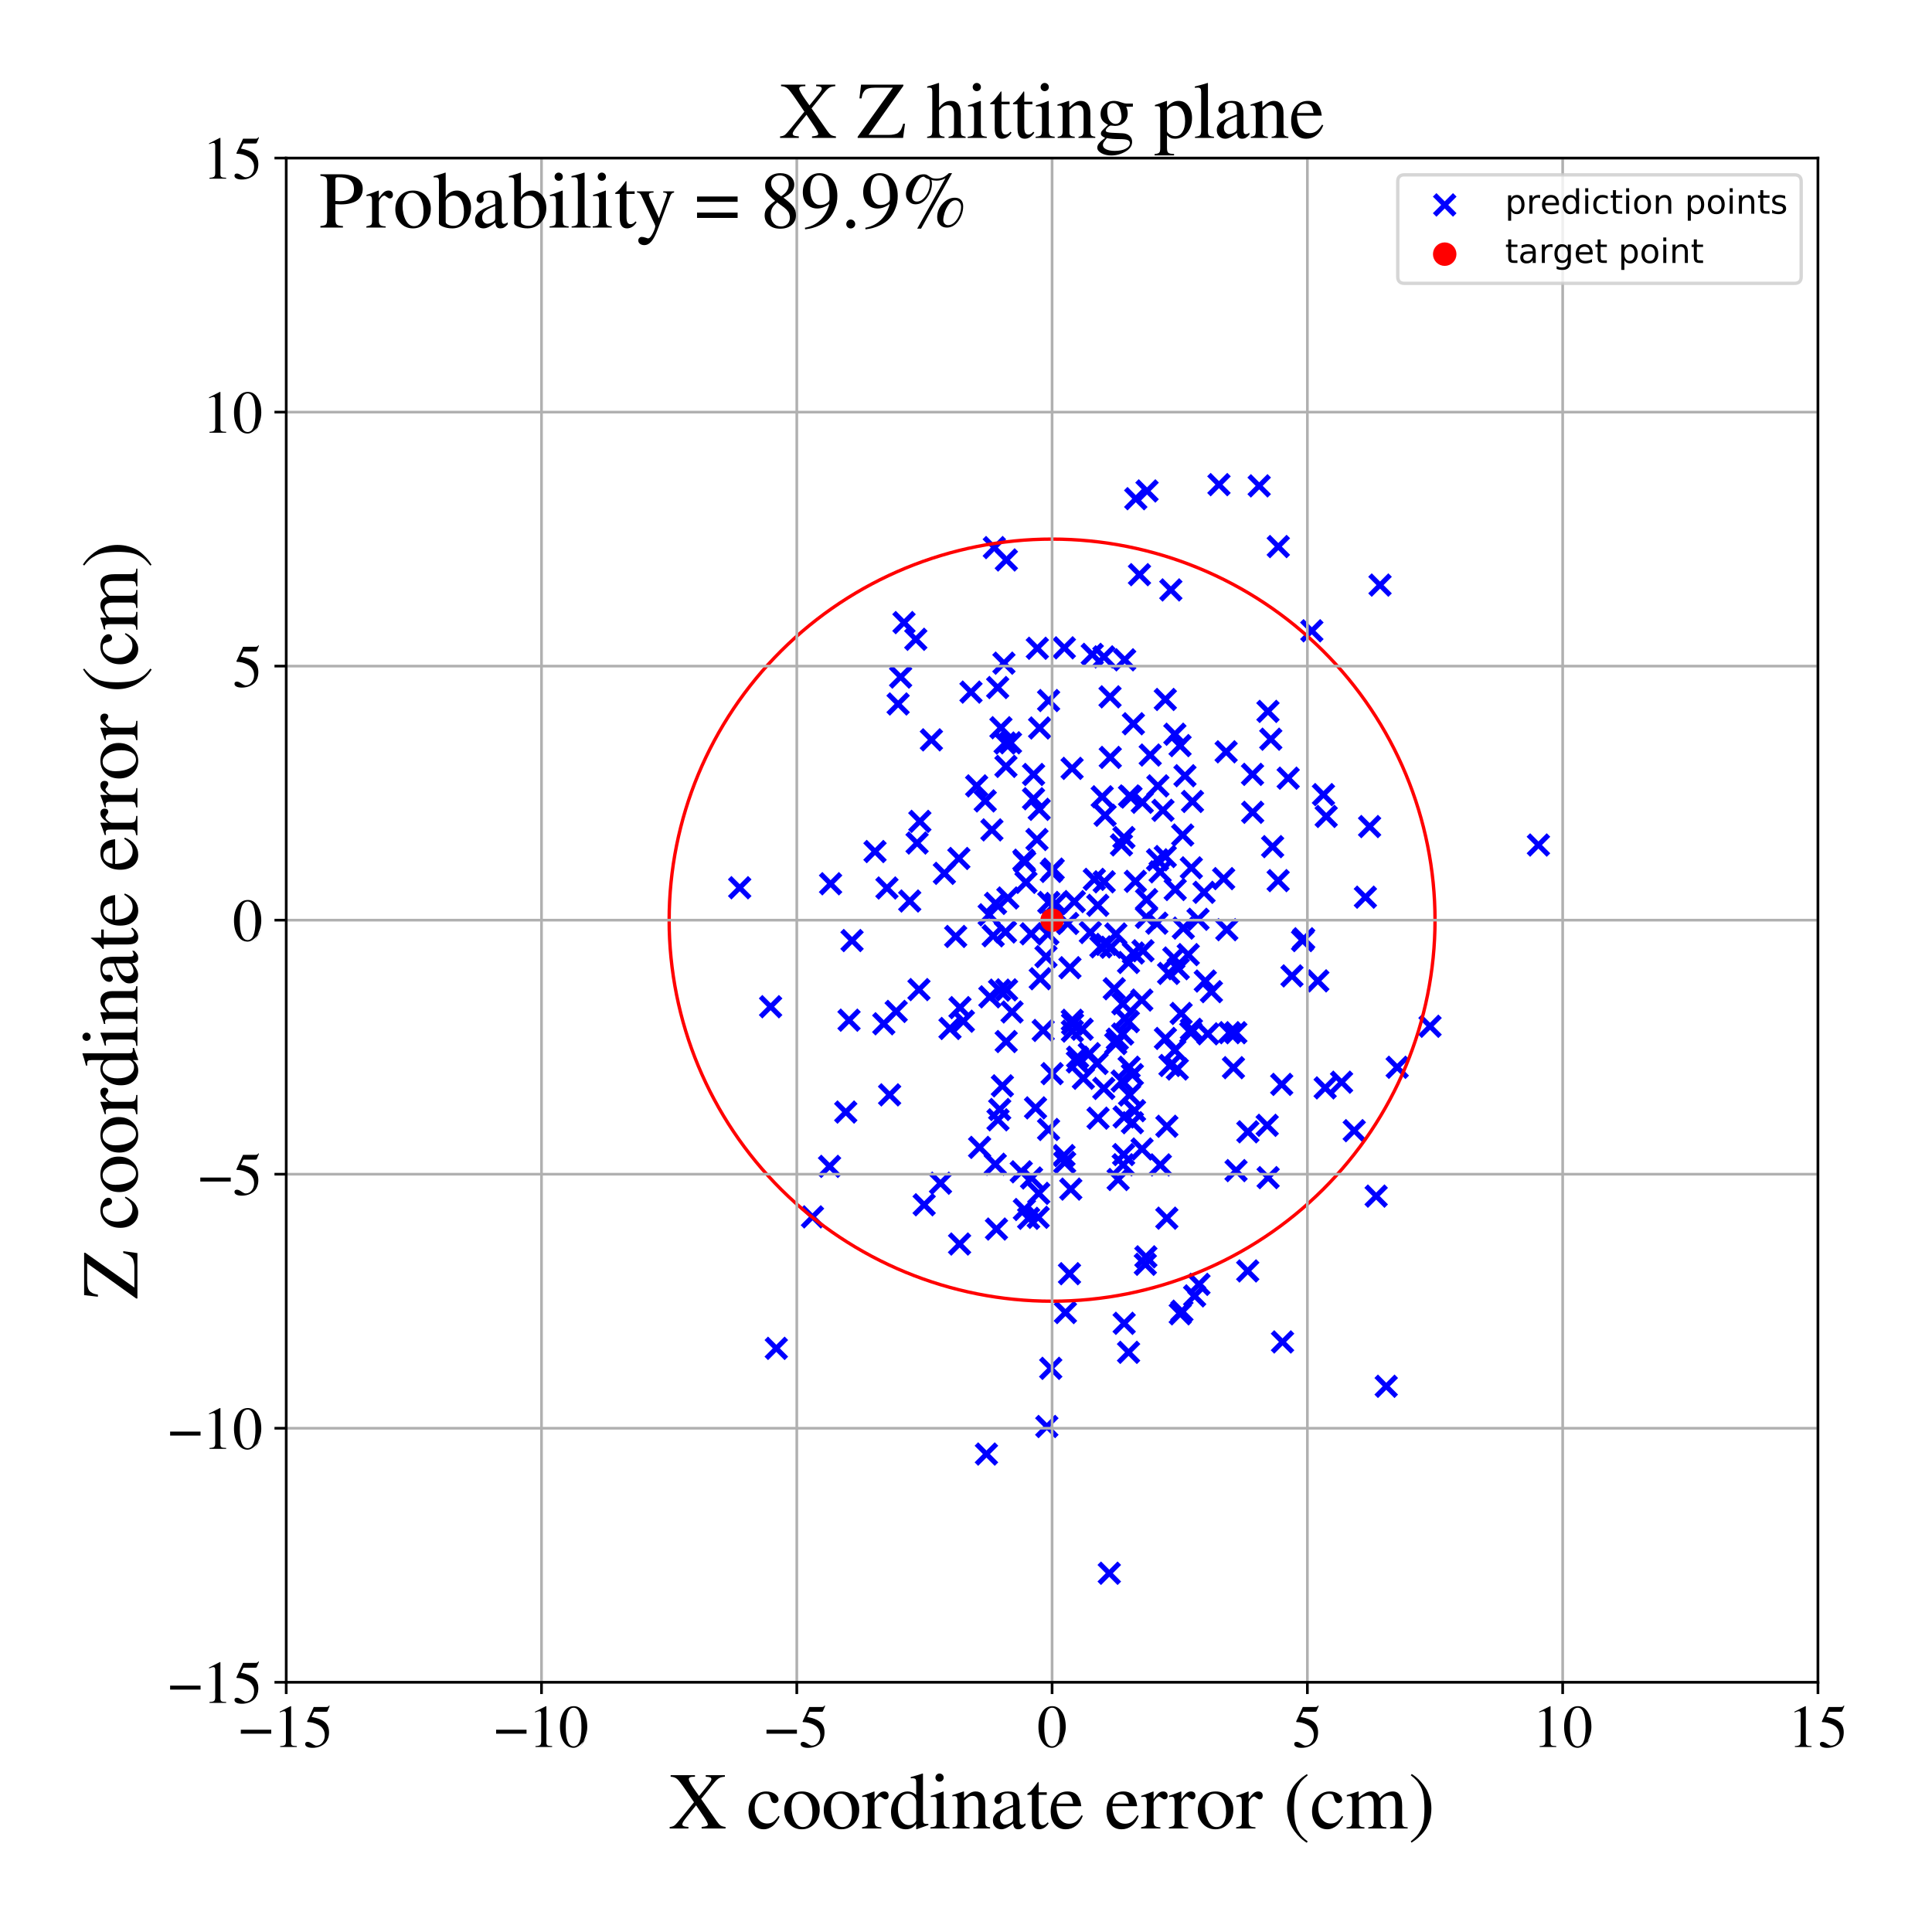 <?xml version="1.0" encoding="utf-8" standalone="no"?>
<!DOCTYPE svg PUBLIC "-//W3C//DTD SVG 1.1//EN"
  "http://www.w3.org/Graphics/SVG/1.1/DTD/svg11.dtd">
<!-- Created with matplotlib (https://matplotlib.org/) -->
<svg height="576pt" version="1.1" viewBox="0 0 576 576" width="576pt" xmlns="http://www.w3.org/2000/svg" xmlns:xlink="http://www.w3.org/1999/xlink">
 <defs>
  <style type="text/css">
*{stroke-linecap:butt;stroke-linejoin:round;}
  </style>
 </defs>
 <g id="figure_1">
  <g id="patch_1">
   <path d="M 0 576 
L 576 576 
L 576 0 
L 0 0 
z
" style="fill:#ffffff;"/>
  </g>
  <g id="axes_1">
   <g id="patch_2">
    <path d="M 85.331 501.548 
L 542 501.548 
L 542 47.121 
L 85.331 47.121 
z
" style="fill:#ffffff;"/>
   </g>
   <g id="PathCollection_1">
    <defs>
     <path d="M -3 3 
L 3 -3 
M -3 -3 
L 3 3 
" id="m2c811c7eb3" style="stroke:#0000ff;stroke-width:1.5;"/>
    </defs>
    <g clip-path="url(#p027838db38)">
     <use style="fill:#0000ff;stroke:#0000ff;stroke-width:1.5;" x="299.909" xlink:href="#m2c811c7eb3" y="228.486"/>
     <use style="fill:#0000ff;stroke:#0000ff;stroke-width:1.5;" x="325.646" xlink:href="#m2c811c7eb3" y="195.093"/>
     <use style="fill:#0000ff;stroke:#0000ff;stroke-width:1.5;" x="309.837" xlink:href="#m2c811c7eb3" y="241.294"/>
     <use style="fill:#0000ff;stroke:#0000ff;stroke-width:1.5;" x="331.015" xlink:href="#m2c811c7eb3" y="225.814"/>
     <use style="fill:#0000ff;stroke:#0000ff;stroke-width:1.5;" x="306.678" xlink:href="#m2c811c7eb3" y="363.225"/>
     <use style="fill:#0000ff;stroke:#0000ff;stroke-width:1.5;" x="299.986" xlink:href="#m2c811c7eb3" y="310.523"/>
     <use style="fill:#0000ff;stroke:#0000ff;stroke-width:1.5;" x="367.737" xlink:href="#m2c811c7eb3" y="318.313"/>
     <use style="fill:#0000ff;stroke:#0000ff;stroke-width:1.5;" x="345.115" xlink:href="#m2c811c7eb3" y="256.342"/>
     <use style="fill:#0000ff;stroke:#0000ff;stroke-width:1.5;" x="334.861" xlink:href="#m2c811c7eb3" y="347.258"/>
     <use style="fill:#0000ff;stroke:#0000ff;stroke-width:1.5;" x="297.443" xlink:href="#m2c811c7eb3" y="204.98"/>
     <use style="fill:#0000ff;stroke:#0000ff;stroke-width:1.5;" x="307.421" xlink:href="#m2c811c7eb3" y="278.405"/>
     <use style="fill:#0000ff;stroke:#0000ff;stroke-width:1.5;" x="273.032" xlink:href="#m2c811c7eb3" y="190.601"/>
     <use style="fill:#0000ff;stroke:#0000ff;stroke-width:1.5;" x="319.24" xlink:href="#m2c811c7eb3" y="354.514"/>
     <use style="fill:#0000ff;stroke:#0000ff;stroke-width:1.5;" x="340.416" xlink:href="#m2c811c7eb3" y="298.16"/>
     <use style="fill:#0000ff;stroke:#0000ff;stroke-width:1.5;" x="385.187" xlink:href="#m2c811c7eb3" y="290.951"/>
     <use style="fill:#0000ff;stroke:#0000ff;stroke-width:1.5;" x="318.857" xlink:href="#m2c811c7eb3" y="379.735"/>
     <use style="fill:#0000ff;stroke:#0000ff;stroke-width:1.5;" x="334.755" xlink:href="#m2c811c7eb3" y="299.263"/>
     <use style="fill:#0000ff;stroke:#0000ff;stroke-width:1.5;" x="347.872" xlink:href="#m2c811c7eb3" y="363.183"/>
     <use style="fill:#0000ff;stroke:#0000ff;stroke-width:1.5;" x="314.772" xlink:href="#m2c811c7eb3" y="269.36"/>
     <use style="fill:#0000ff;stroke:#0000ff;stroke-width:1.5;" x="407.078" xlink:href="#m2c811c7eb3" y="267.485"/>
     <use style="fill:#0000ff;stroke:#0000ff;stroke-width:1.5;" x="352.136" xlink:href="#m2c811c7eb3" y="302.142"/>
     <use style="fill:#0000ff;stroke:#0000ff;stroke-width:1.5;" x="364.818" xlink:href="#m2c811c7eb3" y="261.949"/>
     <use style="fill:#0000ff;stroke:#0000ff;stroke-width:1.5;" x="286.087" xlink:href="#m2c811c7eb3" y="370.889"/>
     <use style="fill:#0000ff;stroke:#0000ff;stroke-width:1.5;" x="371.993" xlink:href="#m2c811c7eb3" y="378.91"/>
     <use style="fill:#0000ff;stroke:#0000ff;stroke-width:1.5;" x="309.159" xlink:href="#m2c811c7eb3" y="250.281"/>
     <use style="fill:#0000ff;stroke:#0000ff;stroke-width:1.5;" x="305.884" xlink:href="#m2c811c7eb3" y="263.066"/>
     <use style="fill:#0000ff;stroke:#0000ff;stroke-width:1.5;" x="336.633" xlink:href="#m2c811c7eb3" y="318.174"/>
     <use style="fill:#0000ff;stroke:#0000ff;stroke-width:1.5;" x="341.973" xlink:href="#m2c811c7eb3" y="146.372"/>
     <use style="fill:#0000ff;stroke:#0000ff;stroke-width:1.5;" x="327.063" xlink:href="#m2c811c7eb3" y="317.058"/>
     <use style="fill:#0000ff;stroke:#0000ff;stroke-width:1.5;" x="347.886" xlink:href="#m2c811c7eb3" y="335.785"/>
     <use style="fill:#0000ff;stroke:#0000ff;stroke-width:1.5;" x="321.278" xlink:href="#m2c811c7eb3" y="315.192"/>
     <use style="fill:#0000ff;stroke:#0000ff;stroke-width:1.5;" x="382.128" xlink:href="#m2c811c7eb3" y="323.297"/>
     <use style="fill:#0000ff;stroke:#0000ff;stroke-width:1.5;" x="345.936" xlink:href="#m2c811c7eb3" y="347.294"/>
     <use style="fill:#0000ff;stroke:#0000ff;stroke-width:1.5;" x="334.555" xlink:href="#m2c811c7eb3" y="322.305"/>
     <use style="fill:#0000ff;stroke:#0000ff;stroke-width:1.5;" x="328.209" xlink:href="#m2c811c7eb3" y="282.299"/>
     <use style="fill:#0000ff;stroke:#0000ff;stroke-width:1.5;" x="356.167" xlink:href="#m2c811c7eb3" y="386.354"/>
     <use style="fill:#0000ff;stroke:#0000ff;stroke-width:1.5;" x="340.76" xlink:href="#m2c811c7eb3" y="283.46"/>
     <use style="fill:#0000ff;stroke:#0000ff;stroke-width:1.5;" x="347.456" xlink:href="#m2c811c7eb3" y="309.596"/>
     <use style="fill:#0000ff;stroke:#0000ff;stroke-width:1.5;" x="265.228" xlink:href="#m2c811c7eb3" y="326.416"/>
     <use style="fill:#0000ff;stroke:#0000ff;stroke-width:1.5;" x="264.431" xlink:href="#m2c811c7eb3" y="264.746"/>
     <use style="fill:#0000ff;stroke:#0000ff;stroke-width:1.5;" x="338.244" xlink:href="#m2c811c7eb3" y="331.141"/>
     <use style="fill:#0000ff;stroke:#0000ff;stroke-width:1.5;" x="300.097" xlink:href="#m2c811c7eb3" y="295.11"/>
     <use style="fill:#0000ff;stroke:#0000ff;stroke-width:1.5;" x="341.465" xlink:href="#m2c811c7eb3" y="376.934"/>
     <use style="fill:#0000ff;stroke:#0000ff;stroke-width:1.5;" x="310.137" xlink:href="#m2c811c7eb3" y="291.792"/>
     <use style="fill:#0000ff;stroke:#0000ff;stroke-width:1.5;" x="301.265" xlink:href="#m2c811c7eb3" y="221.455"/>
     <use style="fill:#0000ff;stroke:#0000ff;stroke-width:1.5;" x="220.533" xlink:href="#m2c811c7eb3" y="264.667"/>
     <use style="fill:#0000ff;stroke:#0000ff;stroke-width:1.5;" x="280.398" xlink:href="#m2c811c7eb3" y="352.761"/>
     <use style="fill:#0000ff;stroke:#0000ff;stroke-width:1.5;" x="318.319" xlink:href="#m2c811c7eb3" y="275.316"/>
     <use style="fill:#0000ff;stroke:#0000ff;stroke-width:1.5;" x="378.077" xlink:href="#m2c811c7eb3" y="351.092"/>
     <use style="fill:#0000ff;stroke:#0000ff;stroke-width:1.5;" x="337.609" xlink:href="#m2c811c7eb3" y="320.381"/>
     <use style="fill:#0000ff;stroke:#0000ff;stroke-width:1.5;" x="347.411" xlink:href="#m2c811c7eb3" y="255.36"/>
     <use style="fill:#0000ff;stroke:#0000ff;stroke-width:1.5;" x="296.727" xlink:href="#m2c811c7eb3" y="347.106"/>
     <use style="fill:#0000ff;stroke:#0000ff;stroke-width:1.5;" x="300.031" xlink:href="#m2c811c7eb3" y="166.944"/>
     <use style="fill:#0000ff;stroke:#0000ff;stroke-width:1.5;" x="229.749" xlink:href="#m2c811c7eb3" y="300.14"/>
     <use style="fill:#0000ff;stroke:#0000ff;stroke-width:1.5;" x="349.963" xlink:href="#m2c811c7eb3" y="285.612"/>
     <use style="fill:#0000ff;stroke:#0000ff;stroke-width:1.5;" x="340.483" xlink:href="#m2c811c7eb3" y="342.558"/>
     <use style="fill:#0000ff;stroke:#0000ff;stroke-width:1.5;" x="355.203" xlink:href="#m2c811c7eb3" y="306.872"/>
     <use style="fill:#0000ff;stroke:#0000ff;stroke-width:1.5;" x="341.798" xlink:href="#m2c811c7eb3" y="273.5"/>
     <use style="fill:#0000ff;stroke:#0000ff;stroke-width:1.5;" x="341.628" xlink:href="#m2c811c7eb3" y="374.707"/>
     <use style="fill:#0000ff;stroke:#0000ff;stroke-width:1.5;" x="391.108" xlink:href="#m2c811c7eb3" y="188.066"/>
     <use style="fill:#0000ff;stroke:#0000ff;stroke-width:1.5;" x="330.72" xlink:href="#m2c811c7eb3" y="469.041"/>
     <use style="fill:#0000ff;stroke:#0000ff;stroke-width:1.5;" x="351.872" xlink:href="#m2c811c7eb3" y="391.698"/>
     <use style="fill:#0000ff;stroke:#0000ff;stroke-width:1.5;" x="285.871" xlink:href="#m2c811c7eb3" y="255.942"/>
     <use style="fill:#0000ff;stroke:#0000ff;stroke-width:1.5;" x="332.64" xlink:href="#m2c811c7eb3" y="311.134"/>
     <use style="fill:#0000ff;stroke:#0000ff;stroke-width:1.5;" x="324.76" xlink:href="#m2c811c7eb3" y="314.134"/>
     <use style="fill:#0000ff;stroke:#0000ff;stroke-width:1.5;" x="284.925" xlink:href="#m2c811c7eb3" y="279.191"/>
     <use style="fill:#0000ff;stroke:#0000ff;stroke-width:1.5;" x="317.319" xlink:href="#m2c811c7eb3" y="193.146"/>
     <use style="fill:#0000ff;stroke:#0000ff;stroke-width:1.5;" x="350.372" xlink:href="#m2c811c7eb3" y="265.199"/>
     <use style="fill:#0000ff;stroke:#0000ff;stroke-width:1.5;" x="340.549" xlink:href="#m2c811c7eb3" y="239.196"/>
     <use style="fill:#0000ff;stroke:#0000ff;stroke-width:1.5;" x="334.345" xlink:href="#m2c811c7eb3" y="251.89"/>
     <use style="fill:#0000ff;stroke:#0000ff;stroke-width:1.5;" x="309.27" xlink:href="#m2c811c7eb3" y="193.274"/>
     <use style="fill:#0000ff;stroke:#0000ff;stroke-width:1.5;" x="281.554" xlink:href="#m2c811c7eb3" y="260.374"/>
     <use style="fill:#0000ff;stroke:#0000ff;stroke-width:1.5;" x="337.194" xlink:href="#m2c811c7eb3" y="237.639"/>
     <use style="fill:#0000ff;stroke:#0000ff;stroke-width:1.5;" x="307.542" xlink:href="#m2c811c7eb3" y="351.201"/>
     <use style="fill:#0000ff;stroke:#0000ff;stroke-width:1.5;" x="319.628" xlink:href="#m2c811c7eb3" y="229.079"/>
     <use style="fill:#0000ff;stroke:#0000ff;stroke-width:1.5;" x="327.288" xlink:href="#m2c811c7eb3" y="269.909"/>
     <use style="fill:#0000ff;stroke:#0000ff;stroke-width:1.5;" x="305.504" xlink:href="#m2c811c7eb3" y="256.953"/>
     <use style="fill:#0000ff;stroke:#0000ff;stroke-width:1.5;" x="308.73" xlink:href="#m2c811c7eb3" y="330.295"/>
     <use style="fill:#0000ff;stroke:#0000ff;stroke-width:1.5;" x="287.217" xlink:href="#m2c811c7eb3" y="304.46"/>
     <use style="fill:#0000ff;stroke:#0000ff;stroke-width:1.5;" x="294.905" xlink:href="#m2c811c7eb3" y="272.728"/>
     <use style="fill:#0000ff;stroke:#0000ff;stroke-width:1.5;" x="312.094" xlink:href="#m2c811c7eb3" y="425.29"/>
     <use style="fill:#0000ff;stroke:#0000ff;stroke-width:1.5;" x="334.707" xlink:href="#m2c811c7eb3" y="308.288"/>
     <use style="fill:#0000ff;stroke:#0000ff;stroke-width:1.5;" x="273.419" xlink:href="#m2c811c7eb3" y="251.338"/>
     <use style="fill:#0000ff;stroke:#0000ff;stroke-width:1.5;" x="319.687" xlink:href="#m2c811c7eb3" y="304.177"/>
     <use style="fill:#0000ff;stroke:#0000ff;stroke-width:1.5;" x="275.527" xlink:href="#m2c811c7eb3" y="359.184"/>
     <use style="fill:#0000ff;stroke:#0000ff;stroke-width:1.5;" x="299.66" xlink:href="#m2c811c7eb3" y="221.529"/>
     <use style="fill:#0000ff;stroke:#0000ff;stroke-width:1.5;" x="336.757" xlink:href="#m2c811c7eb3" y="326.462"/>
     <use style="fill:#0000ff;stroke:#0000ff;stroke-width:1.5;" x="426.345" xlink:href="#m2c811c7eb3" y="305.971"/>
     <use style="fill:#0000ff;stroke:#0000ff;stroke-width:1.5;" x="247.63" xlink:href="#m2c811c7eb3" y="263.48"/>
     <use style="fill:#0000ff;stroke:#0000ff;stroke-width:1.5;" x="269.515" xlink:href="#m2c811c7eb3" y="185.619"/>
     <use style="fill:#0000ff;stroke:#0000ff;stroke-width:1.5;" x="296.811" xlink:href="#m2c811c7eb3" y="269.332"/>
     <use style="fill:#0000ff;stroke:#0000ff;stroke-width:1.5;" x="351.818" xlink:href="#m2c811c7eb3" y="222.293"/>
     <use style="fill:#0000ff;stroke:#0000ff;stroke-width:1.5;" x="379.415" xlink:href="#m2c811c7eb3" y="252.413"/>
     <use style="fill:#0000ff;stroke:#0000ff;stroke-width:1.5;" x="254.026" xlink:href="#m2c811c7eb3" y="280.413"/>
     <use style="fill:#0000ff;stroke:#0000ff;stroke-width:1.5;" x="403.747" xlink:href="#m2c811c7eb3" y="337.094"/>
     <use style="fill:#0000ff;stroke:#0000ff;stroke-width:1.5;" x="247.32" xlink:href="#m2c811c7eb3" y="347.742"/>
     <use style="fill:#0000ff;stroke:#0000ff;stroke-width:1.5;" x="296.452" xlink:href="#m2c811c7eb3" y="163.261"/>
     <use style="fill:#0000ff;stroke:#0000ff;stroke-width:1.5;" x="309.946" xlink:href="#m2c811c7eb3" y="217.037"/>
     <use style="fill:#0000ff;stroke:#0000ff;stroke-width:1.5;" x="333.11" xlink:href="#m2c811c7eb3" y="309.806"/>
     <use style="fill:#0000ff;stroke:#0000ff;stroke-width:1.5;" x="332.678" xlink:href="#m2c811c7eb3" y="278.462"/>
     <use style="fill:#0000ff;stroke:#0000ff;stroke-width:1.5;" x="338.496" xlink:href="#m2c811c7eb3" y="262.758"/>
     <use style="fill:#0000ff;stroke:#0000ff;stroke-width:1.5;" x="313.996" xlink:href="#m2c811c7eb3" y="259.116"/>
     <use style="fill:#0000ff;stroke:#0000ff;stroke-width:1.5;" x="267.763" xlink:href="#m2c811c7eb3" y="209.877"/>
     <use style="fill:#0000ff;stroke:#0000ff;stroke-width:1.5;" x="365.754" xlink:href="#m2c811c7eb3" y="277.179"/>
     <use style="fill:#0000ff;stroke:#0000ff;stroke-width:1.5;" x="348.397" xlink:href="#m2c811c7eb3" y="290.208"/>
     <use style="fill:#0000ff;stroke:#0000ff;stroke-width:1.5;" x="260.874" xlink:href="#m2c811c7eb3" y="253.876"/>
     <use style="fill:#0000ff;stroke:#0000ff;stroke-width:1.5;" x="313.429" xlink:href="#m2c811c7eb3" y="259.805"/>
     <use style="fill:#0000ff;stroke:#0000ff;stroke-width:1.5;" x="353.28" xlink:href="#m2c811c7eb3" y="231.273"/>
     <use style="fill:#0000ff;stroke:#0000ff;stroke-width:1.5;" x="373.469" xlink:href="#m2c811c7eb3" y="242.177"/>
     <use style="fill:#0000ff;stroke:#0000ff;stroke-width:1.5;" x="312.407" xlink:href="#m2c811c7eb3" y="278.431"/>
     <use style="fill:#0000ff;stroke:#0000ff;stroke-width:1.5;" x="314.064" xlink:href="#m2c811c7eb3" y="274.687"/>
     <use style="fill:#0000ff;stroke:#0000ff;stroke-width:1.5;" x="349.072" xlink:href="#m2c811c7eb3" y="175.877"/>
     <use style="fill:#0000ff;stroke:#0000ff;stroke-width:1.5;" x="295.724" xlink:href="#m2c811c7eb3" y="247.419"/>
     <use style="fill:#0000ff;stroke:#0000ff;stroke-width:1.5;" x="319.769" xlink:href="#m2c811c7eb3" y="305.269"/>
     <use style="fill:#0000ff;stroke:#0000ff;stroke-width:1.5;" x="293.728" xlink:href="#m2c811c7eb3" y="238.782"/>
     <use style="fill:#0000ff;stroke:#0000ff;stroke-width:1.5;" x="388.344" xlink:href="#m2c811c7eb3" y="280.421"/>
     <use style="fill:#0000ff;stroke:#0000ff;stroke-width:1.5;" x="358.969" xlink:href="#m2c811c7eb3" y="266.034"/>
     <use style="fill:#0000ff;stroke:#0000ff;stroke-width:1.5;" x="304.472" xlink:href="#m2c811c7eb3" y="349.364"/>
     <use style="fill:#0000ff;stroke:#0000ff;stroke-width:1.5;" x="338.618" xlink:href="#m2c811c7eb3" y="148.678"/>
     <use style="fill:#0000ff;stroke:#0000ff;stroke-width:1.5;" x="299.307" xlink:href="#m2c811c7eb3" y="197.714"/>
     <use style="fill:#0000ff;stroke:#0000ff;stroke-width:1.5;" x="317.218" xlink:href="#m2c811c7eb3" y="344.514"/>
     <use style="fill:#0000ff;stroke:#0000ff;stroke-width:1.5;" x="329.116" xlink:href="#m2c811c7eb3" y="195.834"/>
     <use style="fill:#0000ff;stroke:#0000ff;stroke-width:1.5;" x="378.868" xlink:href="#m2c811c7eb3" y="220.383"/>
     <use style="fill:#0000ff;stroke:#0000ff;stroke-width:1.5;" x="327.372" xlink:href="#m2c811c7eb3" y="333.368"/>
     <use style="fill:#0000ff;stroke:#0000ff;stroke-width:1.5;" x="337.611" xlink:href="#m2c811c7eb3" y="334.723"/>
     <use style="fill:#0000ff;stroke:#0000ff;stroke-width:1.5;" x="346.72" xlink:href="#m2c811c7eb3" y="241.588"/>
     <use style="fill:#0000ff;stroke:#0000ff;stroke-width:1.5;" x="366.581" xlink:href="#m2c811c7eb3" y="307.877"/>
     <use style="fill:#0000ff;stroke:#0000ff;stroke-width:1.5;" x="345.208" xlink:href="#m2c811c7eb3" y="234.299"/>
     <use style="fill:#0000ff;stroke:#0000ff;stroke-width:1.5;" x="348.803" xlink:href="#m2c811c7eb3" y="317.659"/>
     <use style="fill:#0000ff;stroke:#0000ff;stroke-width:1.5;" x="308.147" xlink:href="#m2c811c7eb3" y="230.9"/>
     <use style="fill:#0000ff;stroke:#0000ff;stroke-width:1.5;" x="305.247" xlink:href="#m2c811c7eb3" y="256.459"/>
     <use style="fill:#0000ff;stroke:#0000ff;stroke-width:1.5;" x="317.642" xlink:href="#m2c811c7eb3" y="391.315"/>
     <use style="fill:#0000ff;stroke:#0000ff;stroke-width:1.5;" x="335.141" xlink:href="#m2c811c7eb3" y="333.012"/>
     <use style="fill:#0000ff;stroke:#0000ff;stroke-width:1.5;" x="297.082" xlink:href="#m2c811c7eb3" y="366.425"/>
     <use style="fill:#0000ff;stroke:#0000ff;stroke-width:1.5;" x="363.418" xlink:href="#m2c811c7eb3" y="144.488"/>
     <use style="fill:#0000ff;stroke:#0000ff;stroke-width:1.5;" x="350.996" xlink:href="#m2c811c7eb3" y="318.712"/>
     <use style="fill:#0000ff;stroke:#0000ff;stroke-width:1.5;" x="320.296" xlink:href="#m2c811c7eb3" y="268.793"/>
     <use style="fill:#0000ff;stroke:#0000ff;stroke-width:1.5;" x="312.679" xlink:href="#m2c811c7eb3" y="269.051"/>
     <use style="fill:#0000ff;stroke:#0000ff;stroke-width:1.5;" x="355.014" xlink:href="#m2c811c7eb3" y="307.845"/>
     <use style="fill:#0000ff;stroke:#0000ff;stroke-width:1.5;" x="399.976" xlink:href="#m2c811c7eb3" y="322.645"/>
     <use style="fill:#0000ff;stroke:#0000ff;stroke-width:1.5;" x="292.057" xlink:href="#m2c811c7eb3" y="342.078"/>
     <use style="fill:#0000ff;stroke:#0000ff;stroke-width:1.5;" x="336.402" xlink:href="#m2c811c7eb3" y="304.594"/>
     <use style="fill:#0000ff;stroke:#0000ff;stroke-width:1.5;" x="395.391" xlink:href="#m2c811c7eb3" y="243.411"/>
     <use style="fill:#0000ff;stroke:#0000ff;stroke-width:1.5;" x="301.725" xlink:href="#m2c811c7eb3" y="301.705"/>
     <use style="fill:#0000ff;stroke:#0000ff;stroke-width:1.5;" x="347.423" xlink:href="#m2c811c7eb3" y="208.535"/>
     <use style="fill:#0000ff;stroke:#0000ff;stroke-width:1.5;" x="326.264" xlink:href="#m2c811c7eb3" y="262.169"/>
     <use style="fill:#0000ff;stroke:#0000ff;stroke-width:1.5;" x="325.071" xlink:href="#m2c811c7eb3" y="278.023"/>
     <use style="fill:#0000ff;stroke:#0000ff;stroke-width:1.5;" x="268.51" xlink:href="#m2c811c7eb3" y="201.854"/>
     <use style="fill:#0000ff;stroke:#0000ff;stroke-width:1.5;" x="352.788" xlink:href="#m2c811c7eb3" y="276.7"/>
     <use style="fill:#0000ff;stroke:#0000ff;stroke-width:1.5;" x="368.508" xlink:href="#m2c811c7eb3" y="348.999"/>
     <use style="fill:#0000ff;stroke:#0000ff;stroke-width:1.5;" x="365.556" xlink:href="#m2c811c7eb3" y="224.145"/>
     <use style="fill:#0000ff;stroke:#0000ff;stroke-width:1.5;" x="395.078" xlink:href="#m2c811c7eb3" y="324.336"/>
     <use style="fill:#0000ff;stroke:#0000ff;stroke-width:1.5;" x="350.246" xlink:href="#m2c811c7eb3" y="313.119"/>
     <use style="fill:#0000ff;stroke:#0000ff;stroke-width:1.5;" x="372.032" xlink:href="#m2c811c7eb3" y="337.435"/>
     <use style="fill:#0000ff;stroke:#0000ff;stroke-width:1.5;" x="274.245" xlink:href="#m2c811c7eb3" y="244.88"/>
     <use style="fill:#0000ff;stroke:#0000ff;stroke-width:1.5;" x="368.448" xlink:href="#m2c811c7eb3" y="307.891"/>
     <use style="fill:#0000ff;stroke:#0000ff;stroke-width:1.5;" x="273.977" xlink:href="#m2c811c7eb3" y="295.034"/>
     <use style="fill:#0000ff;stroke:#0000ff;stroke-width:1.5;" x="267.188" xlink:href="#m2c811c7eb3" y="301.54"/>
     <use style="fill:#0000ff;stroke:#0000ff;stroke-width:1.5;" x="373.424" xlink:href="#m2c811c7eb3" y="230.868"/>
     <use style="fill:#0000ff;stroke:#0000ff;stroke-width:1.5;" x="328.607" xlink:href="#m2c811c7eb3" y="237.553"/>
     <use style="fill:#0000ff;stroke:#0000ff;stroke-width:1.5;" x="345.875" xlink:href="#m2c811c7eb3" y="259.931"/>
     <use style="fill:#0000ff;stroke:#0000ff;stroke-width:1.5;" x="286.203" xlink:href="#m2c811c7eb3" y="300.411"/>
     <use style="fill:#0000ff;stroke:#0000ff;stroke-width:1.5;" x="336.753" xlink:href="#m2c811c7eb3" y="237.302"/>
     <use style="fill:#0000ff;stroke:#0000ff;stroke-width:1.5;" x="359.34" xlink:href="#m2c811c7eb3" y="292.487"/>
     <use style="fill:#0000ff;stroke:#0000ff;stroke-width:1.5;" x="375.411" xlink:href="#m2c811c7eb3" y="144.853"/>
     <use style="fill:#0000ff;stroke:#0000ff;stroke-width:1.5;" x="295.11" xlink:href="#m2c811c7eb3" y="297.197"/>
     <use style="fill:#0000ff;stroke:#0000ff;stroke-width:1.5;" x="394.573" xlink:href="#m2c811c7eb3" y="236.906"/>
     <use style="fill:#0000ff;stroke:#0000ff;stroke-width:1.5;" x="378.025" xlink:href="#m2c811c7eb3" y="212.091"/>
     <use style="fill:#0000ff;stroke:#0000ff;stroke-width:1.5;" x="342.924" xlink:href="#m2c811c7eb3" y="225.107"/>
     <use style="fill:#0000ff;stroke:#0000ff;stroke-width:1.5;" x="313.676" xlink:href="#m2c811c7eb3" y="320.092"/>
     <use style="fill:#0000ff;stroke:#0000ff;stroke-width:1.5;" x="458.661" xlink:href="#m2c811c7eb3" y="251.931"/>
     <use style="fill:#0000ff;stroke:#0000ff;stroke-width:1.5;" x="322.988" xlink:href="#m2c811c7eb3" y="321.474"/>
     <use style="fill:#0000ff;stroke:#0000ff;stroke-width:1.5;" x="298.417" xlink:href="#m2c811c7eb3" y="216.962"/>
     <use style="fill:#0000ff;stroke:#0000ff;stroke-width:1.5;" x="355.524" xlink:href="#m2c811c7eb3" y="238.944"/>
     <use style="fill:#0000ff;stroke:#0000ff;stroke-width:1.5;" x="352.375" xlink:href="#m2c811c7eb3" y="390.915"/>
     <use style="fill:#0000ff;stroke:#0000ff;stroke-width:1.5;" x="305.409" xlink:href="#m2c811c7eb3" y="360.599"/>
     <use style="fill:#0000ff;stroke:#0000ff;stroke-width:1.5;" x="308.13" xlink:href="#m2c811c7eb3" y="238.139"/>
     <use style="fill:#0000ff;stroke:#0000ff;stroke-width:1.5;" x="357.179" xlink:href="#m2c811c7eb3" y="274.074"/>
     <use style="fill:#0000ff;stroke:#0000ff;stroke-width:1.5;" x="242.234" xlink:href="#m2c811c7eb3" y="362.797"/>
     <use style="fill:#0000ff;stroke:#0000ff;stroke-width:1.5;" x="381.065" xlink:href="#m2c811c7eb3" y="262.545"/>
     <use style="fill:#0000ff;stroke:#0000ff;stroke-width:1.5;" x="263.493" xlink:href="#m2c811c7eb3" y="305.222"/>
     <use style="fill:#0000ff;stroke:#0000ff;stroke-width:1.5;" x="291.175" xlink:href="#m2c811c7eb3" y="234.3"/>
     <use style="fill:#0000ff;stroke:#0000ff;stroke-width:1.5;" x="329.206" xlink:href="#m2c811c7eb3" y="262.9"/>
     <use style="fill:#0000ff;stroke:#0000ff;stroke-width:1.5;" x="317.414" xlink:href="#m2c811c7eb3" y="346.572"/>
     <use style="fill:#0000ff;stroke:#0000ff;stroke-width:1.5;" x="337.901" xlink:href="#m2c811c7eb3" y="284.129"/>
     <use style="fill:#0000ff;stroke:#0000ff;stroke-width:1.5;" x="296.098" xlink:href="#m2c811c7eb3" y="278.999"/>
     <use style="fill:#0000ff;stroke:#0000ff;stroke-width:1.5;" x="337.907" xlink:href="#m2c811c7eb3" y="215.777"/>
     <use style="fill:#0000ff;stroke:#0000ff;stroke-width:1.5;" x="361.167" xlink:href="#m2c811c7eb3" y="295.652"/>
     <use style="fill:#0000ff;stroke:#0000ff;stroke-width:1.5;" x="309.523" xlink:href="#m2c811c7eb3" y="362.926"/>
     <use style="fill:#0000ff;stroke:#0000ff;stroke-width:1.5;" x="319.711" xlink:href="#m2c811c7eb3" y="307.41"/>
     <use style="fill:#0000ff;stroke:#0000ff;stroke-width:1.5;" x="336.465" xlink:href="#m2c811c7eb3" y="403.177"/>
     <use style="fill:#0000ff;stroke:#0000ff;stroke-width:1.5;" x="283.226" xlink:href="#m2c811c7eb3" y="306.628"/>
     <use style="fill:#0000ff;stroke:#0000ff;stroke-width:1.5;" x="335.155" xlink:href="#m2c811c7eb3" y="394.526"/>
     <use style="fill:#0000ff;stroke:#0000ff;stroke-width:1.5;" x="352.605" xlink:href="#m2c811c7eb3" y="248.957"/>
     <use style="fill:#0000ff;stroke:#0000ff;stroke-width:1.5;" x="252.154" xlink:href="#m2c811c7eb3" y="331.546"/>
     <use style="fill:#0000ff;stroke:#0000ff;stroke-width:1.5;" x="298.85" xlink:href="#m2c811c7eb3" y="323.726"/>
     <use style="fill:#0000ff;stroke:#0000ff;stroke-width:1.5;" x="329.081" xlink:href="#m2c811c7eb3" y="324.499"/>
     <use style="fill:#0000ff;stroke:#0000ff;stroke-width:1.5;" x="410.283" xlink:href="#m2c811c7eb3" y="356.606"/>
     <use style="fill:#0000ff;stroke:#0000ff;stroke-width:1.5;" x="336.455" xlink:href="#m2c811c7eb3" y="286.95"/>
     <use style="fill:#0000ff;stroke:#0000ff;stroke-width:1.5;" x="321.206" xlink:href="#m2c811c7eb3" y="316.594"/>
     <use style="fill:#0000ff;stroke:#0000ff;stroke-width:1.5;" x="416.549" xlink:href="#m2c811c7eb3" y="318.2"/>
     <use style="fill:#0000ff;stroke:#0000ff;stroke-width:1.5;" x="354.26" xlink:href="#m2c811c7eb3" y="284.603"/>
     <use style="fill:#0000ff;stroke:#0000ff;stroke-width:1.5;" x="388.683" xlink:href="#m2c811c7eb3" y="279.887"/>
     <use style="fill:#0000ff;stroke:#0000ff;stroke-width:1.5;" x="330.94" xlink:href="#m2c811c7eb3" y="207.753"/>
     <use style="fill:#0000ff;stroke:#0000ff;stroke-width:1.5;" x="333.358" xlink:href="#m2c811c7eb3" y="351.651"/>
     <use style="fill:#0000ff;stroke:#0000ff;stroke-width:1.5;" x="335.311" xlink:href="#m2c811c7eb3" y="196.713"/>
     <use style="fill:#0000ff;stroke:#0000ff;stroke-width:1.5;" x="381.104" xlink:href="#m2c811c7eb3" y="162.95"/>
     <use style="fill:#0000ff;stroke:#0000ff;stroke-width:1.5;" x="277.687" xlink:href="#m2c811c7eb3" y="220.578"/>
     <use style="fill:#0000ff;stroke:#0000ff;stroke-width:1.5;" x="331.238" xlink:href="#m2c811c7eb3" y="282.4"/>
     <use style="fill:#0000ff;stroke:#0000ff;stroke-width:1.5;" x="253.127" xlink:href="#m2c811c7eb3" y="304.153"/>
     <use style="fill:#0000ff;stroke:#0000ff;stroke-width:1.5;" x="411.435" xlink:href="#m2c811c7eb3" y="174.435"/>
     <use style="fill:#0000ff;stroke:#0000ff;stroke-width:1.5;" x="318.991" xlink:href="#m2c811c7eb3" y="288.51"/>
     <use style="fill:#0000ff;stroke:#0000ff;stroke-width:1.5;" x="300.482" xlink:href="#m2c811c7eb3" y="267.722"/>
     <use style="fill:#0000ff;stroke:#0000ff;stroke-width:1.5;" x="392.89" xlink:href="#m2c811c7eb3" y="292.43"/>
     <use style="fill:#0000ff;stroke:#0000ff;stroke-width:1.5;" x="413.282" xlink:href="#m2c811c7eb3" y="413.302"/>
     <use style="fill:#0000ff;stroke:#0000ff;stroke-width:1.5;" x="334.992" xlink:href="#m2c811c7eb3" y="344.224"/>
     <use style="fill:#0000ff;stroke:#0000ff;stroke-width:1.5;" x="297.541" xlink:href="#m2c811c7eb3" y="333.859"/>
     <use style="fill:#0000ff;stroke:#0000ff;stroke-width:1.5;" x="313.266" xlink:href="#m2c811c7eb3" y="407.953"/>
     <use style="fill:#0000ff;stroke:#0000ff;stroke-width:1.5;" x="311.845" xlink:href="#m2c811c7eb3" y="285.21"/>
     <use style="fill:#0000ff;stroke:#0000ff;stroke-width:1.5;" x="271.225" xlink:href="#m2c811c7eb3" y="268.624"/>
     <use style="fill:#0000ff;stroke:#0000ff;stroke-width:1.5;" x="311.018" xlink:href="#m2c811c7eb3" y="307.215"/>
     <use style="fill:#0000ff;stroke:#0000ff;stroke-width:1.5;" x="357.455" xlink:href="#m2c811c7eb3" y="382.915"/>
     <use style="fill:#0000ff;stroke:#0000ff;stroke-width:1.5;" x="294.095" xlink:href="#m2c811c7eb3" y="433.507"/>
     <use style="fill:#0000ff;stroke:#0000ff;stroke-width:1.5;" x="335.082" xlink:href="#m2c811c7eb3" y="249.702"/>
     <use style="fill:#0000ff;stroke:#0000ff;stroke-width:1.5;" x="329.79" xlink:href="#m2c811c7eb3" y="281.565"/>
     <use style="fill:#0000ff;stroke:#0000ff;stroke-width:1.5;" x="312.617" xlink:href="#m2c811c7eb3" y="336.739"/>
     <use style="fill:#0000ff;stroke:#0000ff;stroke-width:1.5;" x="289.489" xlink:href="#m2c811c7eb3" y="206.344"/>
     <use style="fill:#0000ff;stroke:#0000ff;stroke-width:1.5;" x="312.625" xlink:href="#m2c811c7eb3" y="208.857"/>
     <use style="fill:#0000ff;stroke:#0000ff;stroke-width:1.5;" x="231.449" xlink:href="#m2c811c7eb3" y="401.994"/>
     <use style="fill:#0000ff;stroke:#0000ff;stroke-width:1.5;" x="382.367" xlink:href="#m2c811c7eb3" y="400.081"/>
     <use style="fill:#0000ff;stroke:#0000ff;stroke-width:1.5;" x="335.314" xlink:href="#m2c811c7eb3" y="303.605"/>
     <use style="fill:#0000ff;stroke:#0000ff;stroke-width:1.5;" x="344.891" xlink:href="#m2c811c7eb3" y="275.237"/>
     <use style="fill:#0000ff;stroke:#0000ff;stroke-width:1.5;" x="309.698" xlink:href="#m2c811c7eb3" y="355.784"/>
     <use style="fill:#0000ff;stroke:#0000ff;stroke-width:1.5;" x="299.765" xlink:href="#m2c811c7eb3" y="277.858"/>
     <use style="fill:#0000ff;stroke:#0000ff;stroke-width:1.5;" x="298.013" xlink:href="#m2c811c7eb3" y="295.197"/>
     <use style="fill:#0000ff;stroke:#0000ff;stroke-width:1.5;" x="350.27" xlink:href="#m2c811c7eb3" y="218.898"/>
     <use style="fill:#0000ff;stroke:#0000ff;stroke-width:1.5;" x="360.106" xlink:href="#m2c811c7eb3" y="308.22"/>
     <use style="fill:#0000ff;stroke:#0000ff;stroke-width:1.5;" x="341.837" xlink:href="#m2c811c7eb3" y="268.209"/>
     <use style="fill:#0000ff;stroke:#0000ff;stroke-width:1.5;" x="351.283" xlink:href="#m2c811c7eb3" y="288.807"/>
     <use style="fill:#0000ff;stroke:#0000ff;stroke-width:1.5;" x="329.469" xlink:href="#m2c811c7eb3" y="243.068"/>
     <use style="fill:#0000ff;stroke:#0000ff;stroke-width:1.5;" x="339.719" xlink:href="#m2c811c7eb3" y="171.328"/>
     <use style="fill:#0000ff;stroke:#0000ff;stroke-width:1.5;" x="408.328" xlink:href="#m2c811c7eb3" y="246.428"/>
     <use style="fill:#0000ff;stroke:#0000ff;stroke-width:1.5;" x="332.198" xlink:href="#m2c811c7eb3" y="294.784"/>
     <use style="fill:#0000ff;stroke:#0000ff;stroke-width:1.5;" x="384.055" xlink:href="#m2c811c7eb3" y="232.003"/>
     <use style="fill:#0000ff;stroke:#0000ff;stroke-width:1.5;" x="322.628" xlink:href="#m2c811c7eb3" y="306.851"/>
     <use style="fill:#0000ff;stroke:#0000ff;stroke-width:1.5;" x="355.178" xlink:href="#m2c811c7eb3" y="258.735"/>
     <use style="fill:#0000ff;stroke:#0000ff;stroke-width:1.5;" x="377.8" xlink:href="#m2c811c7eb3" y="335.499"/>
     <use style="fill:#0000ff;stroke:#0000ff;stroke-width:1.5;" x="298.047" xlink:href="#m2c811c7eb3" y="330.779"/>
    </g>
   </g>
   <g id="PathCollection_2">
    <defs>
     <path d="M 0 3 
C 0.796 3 1.559 2.684 2.121 2.121 
C 2.684 1.559 3 0.796 3 0 
C 3 -0.796 2.684 -1.559 2.121 -2.121 
C 1.559 -2.684 0.796 -3 0 -3 
C -0.796 -3 -1.559 -2.684 -2.121 -2.121 
C -2.684 -1.559 -3 -0.796 -3 0 
C -3 0.796 -2.684 1.559 -2.121 2.121 
C -1.559 2.684 -0.796 3 0 3 
z
" id="me5b1a74b31" style="stroke:#ff0000;"/>
    </defs>
    <g clip-path="url(#p027838db38)">
     <use style="fill:#ff0000;stroke:#ff0000;" x="313.666" xlink:href="#me5b1a74b31" y="274.334"/>
    </g>
   </g>
   <g id="patch_3">
    <path clip-path="url(#p027838db38)" d="M 313.666 387.941 
C 343.943 387.941 372.985 375.971 394.394 354.666 
C 415.803 333.362 427.833 304.463 427.833 274.334 
C 427.833 244.206 415.803 215.307 394.394 194.002 
C 372.985 172.698 343.943 160.728 313.666 160.728 
C 283.388 160.728 254.347 172.698 232.937 194.002 
C 211.528 215.307 199.498 244.206 199.498 274.334 
C 199.498 304.463 211.528 333.362 232.937 354.666 
C 254.347 375.971 283.388 387.941 313.666 387.941 
z
" style="fill:none;stroke:#ff0000;stroke-linejoin:miter;"/>
   </g>
   <g id="matplotlib.axis_1">
    <g id="xtick_1">
     <g id="line2d_1">
      <path clip-path="url(#p027838db38)" d="M 85.331 501.548 
L 85.331 47.121 
" style="fill:none;stroke:#b0b0b0;stroke-linecap:square;stroke-width:0.8;"/>
     </g>
     <g id="line2d_2">
      <defs>
       <path d="M 0 0 
L 0 3.5 
" id="m791f759235" style="stroke:#000000;stroke-width:0.8;"/>
      </defs>
      <g>
       <use style="stroke:#000000;stroke-width:0.8;" x="85.331" xlink:href="#m791f759235" y="501.548"/>
      </g>
     </g>
     <g id="text_1">
      <!-- −15 -->
      <defs>
       <path d="M 3 22 
L 3 28.594 
L 53.406 28.594 
L 53.406 22 
z
" id="FreeSerif-8722"/>
       <path d="M 18.297 59.297 
Q 16.5 59.297 11.094 57.094 
L 11.094 58.5 
L 29.094 67.594 
L 29.906 67.406 
L 29.906 7.406 
Q 29.906 3.797 31.703 2.688 
Q 33.5 1.594 39.406 1.5 
L 39.406 0 
L 11.797 0 
L 11.797 1.5 
Q 17.406 1.703 19.344 3.141 
Q 21.297 4.594 21.297 9.297 
L 21.297 54.594 
Q 21.297 59.297 18.297 59.297 
z
" id="FreeSerif-49"/>
       <path d="M 35.703 19.406 
Q 35.703 24.703 33.344 28.797 
Q 31 32.906 27.641 35.156 
Q 24.297 37.406 20.141 38.844 
Q 16 40.297 12.953 40.75 
Q 9.906 41.203 7.594 41.203 
Q 6.406 41.203 6.406 42 
Q 6.406 42.297 6.5 42.5 
L 17.406 66.203 
L 38.297 66.203 
Q 39.906 66.203 40.844 66.703 
Q 41.797 67.203 42.906 68.797 
L 43.797 68.094 
L 40 59.203 
Q 39.594 58.297 37.703 58.297 
L 18.094 58.297 
L 13.906 49.797 
Q 28.5 47.203 35.594 41.344 
Q 42.703 35.5 42.703 24.203 
Q 42.703 18.297 40.844 13.688 
Q 39 9.094 36.141 6.297 
Q 33.297 3.5 29.547 1.703 
Q 25.797 -0.094 22.344 -0.75 
Q 18.906 -1.406 15.406 -1.406 
Q 9.797 -1.406 6.5 0.25 
Q 3.203 1.906 3.203 4.797 
Q 3.203 8.5 7.5 8.5 
Q 10.297 8.5 14.75 5.391 
Q 19.203 2.297 21.797 2.297 
Q 27.703 2.297 31.703 7.25 
Q 35.703 12.203 35.703 19.406 
z
" id="FreeSerif-53"/>
      </defs>
      <g transform="translate(71.255 520.841)scale(0.18 -0.18)">
       <use xlink:href="#FreeSerif-8722"/>
       <use x="56.4" xlink:href="#FreeSerif-49"/>
       <use x="106.4" xlink:href="#FreeSerif-53"/>
      </g>
     </g>
    </g>
    <g id="xtick_2">
     <g id="line2d_3">
      <path clip-path="url(#p027838db38)" d="M 161.443 501.548 
L 161.443 47.121 
" style="fill:none;stroke:#b0b0b0;stroke-linecap:square;stroke-width:0.8;"/>
     </g>
     <g id="line2d_4">
      <g>
       <use style="stroke:#000000;stroke-width:0.8;" x="161.443" xlink:href="#m791f759235" y="501.548"/>
      </g>
     </g>
     <g id="text_2">
      <!-- −10 -->
      <defs>
       <path d="M 47.594 17.797 
Q 35.203 -1.406 25 -1.406 
Q 14.797 -1.406 8.594 8.391 
Q 2.406 18.203 2.406 33.594 
Q 2.406 48.094 8.594 57.844 
Q 14.797 67.594 25.406 67.594 
Q 35.203 67.594 41.391 58 
Q 47.594 48.406 47.594 33 
Q 47.594 17.797 35.203 -1.406 
z
M 25.094 65 
Q 12 65 12 32.703 
Q 12 1.203 25 1.203 
Q 38 1.203 38 32.797 
Q 38 48.5 34.703 56.75 
Q 31.406 65 25.094 65 
z
" id="FreeSerif-48"/>
      </defs>
      <g transform="translate(147.366 520.841)scale(0.18 -0.18)">
       <use xlink:href="#FreeSerif-8722"/>
       <use x="56.4" xlink:href="#FreeSerif-49"/>
       <use x="106.4" xlink:href="#FreeSerif-48"/>
      </g>
     </g>
    </g>
    <g id="xtick_3">
     <g id="line2d_5">
      <path clip-path="url(#p027838db38)" d="M 237.554 501.548 
L 237.554 47.121 
" style="fill:none;stroke:#b0b0b0;stroke-linecap:square;stroke-width:0.8;"/>
     </g>
     <g id="line2d_6">
      <g>
       <use style="stroke:#000000;stroke-width:0.8;" x="237.554" xlink:href="#m791f759235" y="501.548"/>
      </g>
     </g>
     <g id="text_3">
      <!-- −5 -->
      <g transform="translate(227.978 520.841)scale(0.18 -0.18)">
       <use xlink:href="#FreeSerif-8722"/>
       <use x="56.4" xlink:href="#FreeSerif-53"/>
      </g>
     </g>
    </g>
    <g id="xtick_4">
     <g id="line2d_7">
      <path clip-path="url(#p027838db38)" d="M 313.666 501.548 
L 313.666 47.121 
" style="fill:none;stroke:#b0b0b0;stroke-linecap:square;stroke-width:0.8;"/>
     </g>
     <g id="line2d_8">
      <g>
       <use style="stroke:#000000;stroke-width:0.8;" x="313.666" xlink:href="#m791f759235" y="501.548"/>
      </g>
     </g>
     <g id="text_4">
      <!-- 0 -->
      <g transform="translate(309.166 520.841)scale(0.18 -0.18)">
       <use xlink:href="#FreeSerif-48"/>
      </g>
     </g>
    </g>
    <g id="xtick_5">
     <g id="line2d_9">
      <path clip-path="url(#p027838db38)" d="M 389.777 501.548 
L 389.777 47.121 
" style="fill:none;stroke:#b0b0b0;stroke-linecap:square;stroke-width:0.8;"/>
     </g>
     <g id="line2d_10">
      <g>
       <use style="stroke:#000000;stroke-width:0.8;" x="389.777" xlink:href="#m791f759235" y="501.548"/>
      </g>
     </g>
     <g id="text_5">
      <!-- 5 -->
      <g transform="translate(385.277 520.841)scale(0.18 -0.18)">
       <use xlink:href="#FreeSerif-53"/>
      </g>
     </g>
    </g>
    <g id="xtick_6">
     <g id="line2d_11">
      <path clip-path="url(#p027838db38)" d="M 465.889 501.548 
L 465.889 47.121 
" style="fill:none;stroke:#b0b0b0;stroke-linecap:square;stroke-width:0.8;"/>
     </g>
     <g id="line2d_12">
      <g>
       <use style="stroke:#000000;stroke-width:0.8;" x="465.889" xlink:href="#m791f759235" y="501.548"/>
      </g>
     </g>
     <g id="text_6">
      <!-- 10 -->
      <g transform="translate(456.889 520.841)scale(0.18 -0.18)">
       <use xlink:href="#FreeSerif-49"/>
       <use x="50" xlink:href="#FreeSerif-48"/>
      </g>
     </g>
    </g>
    <g id="xtick_7">
     <g id="line2d_13">
      <path clip-path="url(#p027838db38)" d="M 542 501.548 
L 542 47.121 
" style="fill:none;stroke:#b0b0b0;stroke-linecap:square;stroke-width:0.8;"/>
     </g>
     <g id="line2d_14">
      <g>
       <use style="stroke:#000000;stroke-width:0.8;" x="542" xlink:href="#m791f759235" y="501.548"/>
      </g>
     </g>
     <g id="text_7">
      <!-- 15 -->
      <g transform="translate(533 520.841)scale(0.18 -0.18)">
       <use xlink:href="#FreeSerif-49"/>
       <use x="50" xlink:href="#FreeSerif-53"/>
      </g>
     </g>
    </g>
    <g id="text_8">
     <!-- X coordinate error (cm) -->
     <defs>
      <path d="M 69.594 66.203 
L 69.594 64.297 
Q 64.703 64 62.047 62.344 
Q 59.406 60.703 54.703 54.906 
L 40.094 36.703 
L 59.297 9.297 
Q 62.297 5 64.297 3.703 
Q 66.297 2.406 70.406 1.906 
L 70.406 0 
L 40.703 0 
L 40.703 1.906 
Q 44.797 2.297 46.594 2.938 
Q 48.406 3.594 48.406 5 
Q 48.406 7.203 43.297 14.797 
L 33.797 28.797 
L 21.906 14 
Q 16.703 7.5 16.703 5.406 
Q 16.703 3.703 18.297 2.953 
Q 19.906 2.203 24.297 1.906 
L 24.297 0 
L 1 0 
L 1 1.906 
Q 4.906 2.203 7 3.797 
Q 9.094 5.406 15.5 13.297 
L 31.203 32.594 
L 20.297 48.594 
Q 13.297 58.906 10.25 61.5 
Q 7.203 64.094 2.203 64.297 
L 2.203 66.203 
L 32.406 66.203 
L 32.406 64.297 
L 29.594 64.203 
Q 24.797 64.094 24.797 61.297 
Q 24.797 58.094 33.297 46.297 
L 37.5 40.406 
L 48.797 54.203 
Q 52.797 59.203 52.797 61.094 
Q 52.797 62.797 51.344 63.438 
Q 49.906 64.094 45.797 64.297 
L 45.797 66.203 
z
" id="FreeSerif-88"/>
      <path id="FreeSerif-32"/>
      <path d="M 2.5 21.297 
Q 2.5 32.406 9.047 39.203 
Q 15.594 46 24.406 46 
Q 30.703 46 35.25 42.953 
Q 39.797 39.906 39.797 35.703 
Q 39.797 34 38.391 32.75 
Q 37 31.5 35 31.5 
Q 31.594 31.5 30.297 36.094 
L 29.703 38.297 
Q 28.906 41.094 27.703 42.094 
Q 26.5 43.094 23.797 43.094 
Q 17.703 43.094 13.953 38.25 
Q 10.203 33.406 10.203 25.703 
Q 10.203 17.094 14.547 11.641 
Q 18.906 6.203 25.703 6.203 
Q 30 6.203 33.094 8.25 
Q 36.203 10.297 39.797 15.594 
L 41.203 14.703 
Q 40.203 12.703 39.453 11.391 
Q 38.703 10.094 36.75 7.5 
Q 34.797 4.906 32.891 3.297 
Q 31 1.703 27.891 0.344 
Q 24.797 -1 21.5 -1 
Q 13.203 -1 7.844 5.25 
Q 2.5 11.5 2.5 21.297 
z
" id="FreeSerif-99"/>
      <path d="M 24.594 46 
Q 34.203 46 40.391 39.594 
Q 46.594 33.203 46.594 23.406 
Q 46.594 13 40.188 6 
Q 33.797 -1 24.391 -1 
Q 15 -1 8.75 5.75 
Q 2.5 12.5 2.5 22.594 
Q 2.5 32.906 8.641 39.453 
Q 14.797 46 24.594 46 
z
M 11.5 27.5 
Q 11.5 16.797 15.391 9.297 
Q 19.297 1.797 25.594 1.797 
Q 31.203 1.797 34.391 6.594 
Q 37.594 11.406 37.594 19.906 
Q 37.594 30.203 33.594 36.703 
Q 29.594 43.203 23.297 43.203 
Q 18 43.203 14.75 38.891 
Q 11.5 34.594 11.5 27.5 
z
" id="FreeSerif-111"/>
      <path d="M 30.094 36.203 
Q 28.594 36.203 26.391 37.953 
Q 24.203 39.703 23.5 39.703 
Q 21.5 39.703 19 36.797 
Q 16.5 33.906 16.5 31.5 
L 16.5 9 
Q 16.5 4.703 18.203 3.203 
Q 19.906 1.703 25 1.5 
L 25 0 
L 1 0 
L 1 1.5 
Q 5.797 2.406 6.938 3.5 
Q 8.094 4.594 8.094 8.406 
L 8.094 33.406 
Q 8.094 36.703 7.344 38.047 
Q 6.594 39.406 4.703 39.406 
Q 3.094 39.406 1.203 39 
L 1.203 40.594 
Q 9.203 43.203 16 46 
L 16.5 45.797 
L 16.5 36.594 
Q 20.203 41.906 22.797 43.953 
Q 25.406 46 28.5 46 
Q 31.094 46 32.547 44.594 
Q 34 43.203 34 40.703 
Q 34 38.594 32.953 37.391 
Q 31.906 36.203 30.094 36.203 
z
" id="FreeSerif-114"/>
      <path d="M 34.203 -1 
L 33.797 -0.703 
L 33.797 5.703 
Q 29 -1 21 -1 
Q 12.703 -1 7.594 4.953 
Q 2.5 10.906 2.5 20.5 
Q 2.5 31.094 8.594 38.547 
Q 14.703 46 23.297 46 
Q 28.703 46 33.797 41.703 
L 33.797 57.297 
Q 33.797 60.406 32.891 61.406 
Q 32 62.406 29.203 62.406 
Q 27.797 62.406 27 62.297 
L 27 63.906 
Q 36.094 66.297 41.703 68.297 
L 42.203 68.094 
L 42.203 11.406 
Q 42.203 7.906 43.047 6.797 
Q 43.906 5.703 46.594 5.703 
Q 47.094 5.703 48.906 5.797 
L 48.906 4.203 
z
M 24.906 4.203 
Q 28.703 4.203 31.25 6.344 
Q 33.797 8.5 33.797 10.203 
L 33.797 33.203 
Q 33.797 37.203 30.688 40.203 
Q 27.594 43.203 23.594 43.203 
Q 17.906 43.203 14.5 38.094 
Q 11.094 33 11.094 24.5 
Q 11.094 15.297 14.891 9.75 
Q 18.703 4.203 24.906 4.203 
z
" id="FreeSerif-100"/>
      <path d="M 6.203 39.297 
Q 4 39.297 2 39 
L 2 40.5 
Q 9 42.5 17.5 46 
L 17.906 45.703 
L 17.906 10.203 
Q 17.906 4.797 19.156 3.344 
Q 20.406 1.906 25.297 1.5 
L 25.297 0 
L 1.594 0 
L 1.594 1.5 
Q 6.797 1.797 8.141 3.297 
Q 9.5 4.797 9.5 10.203 
L 9.5 33.406 
Q 9.5 36.703 8.75 38 
Q 8 39.297 6.203 39.297 
z
M 12.797 68.297 
Q 15 68.297 16.5 66.797 
Q 18 65.297 18 63.203 
Q 18 61 16.5 59.547 
Q 15 58.094 12.797 58.094 
Q 10.703 58.094 9.25 59.594 
Q 7.797 61.094 7.797 63.188 
Q 7.797 65.297 9.297 66.797 
Q 10.797 68.297 12.797 68.297 
z
" id="FreeSerif-105"/>
      <path d="M 1 39.797 
L 1 41.5 
Q 8.406 43.703 14.797 46 
L 15.5 45.797 
L 15.5 37.906 
Q 20.594 42.703 23.547 44.344 
Q 26.5 46 30 46 
Q 35.5 46 38.641 42.047 
Q 41.797 38.094 41.797 31 
L 41.797 8.094 
Q 41.797 4.406 43 3.156 
Q 44.203 1.906 47.906 1.5 
L 47.906 0 
L 27.094 0 
L 27.094 1.5 
Q 30.906 1.797 32.156 3.5 
Q 33.406 5.203 33.406 9.906 
L 33.406 30.797 
Q 33.406 40.5 26.094 40.5 
Q 23.594 40.5 21.5 39.344 
Q 19.406 38.203 15.797 34.797 
L 15.797 6.703 
Q 15.797 4 17.188 2.891 
Q 18.594 1.797 22.406 1.5 
L 22.406 0 
L 1.203 0 
L 1.203 1.5 
Q 5 1.797 6.203 3.25 
Q 7.406 4.703 7.406 9 
L 7.406 33.797 
Q 7.406 37.5 6.594 38.844 
Q 5.797 40.203 3.703 40.203 
Q 1.797 40.203 1 39.797 
z
" id="FreeSerif-110"/>
      <path d="M 2.5 9.703 
Q 2.5 11.5 2.891 13.047 
Q 3.297 14.594 4.297 15.938 
Q 5.297 17.297 6.188 18.391 
Q 7.094 19.5 8.891 20.641 
Q 10.703 21.797 11.891 22.547 
Q 13.094 23.297 15.547 24.344 
Q 18 25.406 19.297 25.953 
Q 20.594 26.5 23.391 27.594 
Q 26.203 28.703 27.5 29.203 
L 27.5 35.297 
Q 27.5 43.594 19.906 43.594 
Q 16.906 43.594 14.797 42.141 
Q 12.703 40.703 12.703 38.703 
Q 12.703 37.906 12.953 36.5 
Q 13.203 35.094 13.203 34.703 
Q 13.203 33 11.844 31.75 
Q 10.5 30.5 8.703 30.5 
Q 7 30.5 5.703 31.797 
Q 4.406 33.094 4.406 34.797 
Q 4.406 39.5 9.25 42.75 
Q 14.094 46 21.203 46 
Q 29.406 46 32.5 42.047 
Q 35.594 38.094 35.594 30 
L 35.594 10.5 
Q 35.594 7.203 36.25 5.953 
Q 36.906 4.703 38.594 4.703 
Q 40.703 4.703 43 6.594 
L 43 4 
Q 40.406 1.094 38.453 0.047 
Q 36.5 -1 34 -1 
Q 30.906 -1 29.453 0.703 
Q 28 2.406 27.594 6.297 
Q 19 -1 13 -1 
Q 8.406 -1 5.453 2 
Q 2.5 5 2.5 9.703 
z
M 27.5 12.297 
L 27.5 26.797 
Q 18.5 23.5 14.891 20.391 
Q 11.297 17.297 11.297 12.906 
Q 11.297 8.797 13.297 6.797 
Q 15.297 4.797 17.594 4.797 
Q 21 4.797 24.906 7.094 
Q 26.5 8 27 9 
Q 27.5 10 27.5 12.297 
z
" id="FreeSerif-97"/>
      <path d="M 25.906 45 
L 25.906 41.797 
L 15.797 41.797 
L 15.797 13.203 
Q 15.797 8.5 17 6.344 
Q 18.203 4.203 21 4.203 
Q 24.094 4.203 27 7.703 
L 28.297 6.594 
Q 23.5 -1 16.297 -1 
Q 7.406 -1 7.406 11.703 
L 7.406 41.797 
L 2.094 41.797 
Q 1.703 42.094 1.703 42.5 
Q 1.703 43 2 43.297 
Q 2.297 43.594 3.141 44.141 
Q 4 44.703 5.203 45.641 
Q 6.406 46.594 8.5 49.094 
Q 10.594 51.594 13.094 55.094 
Q 14.703 57.406 15.094 57.906 
Q 15.797 57.906 15.797 56.594 
L 15.797 45 
z
" id="FreeSerif-116"/>
      <path d="M 9.703 27.703 
Q 9.906 21.406 11.406 16.844 
Q 12.906 12.297 15.297 10.047 
Q 17.703 7.797 20.141 6.844 
Q 22.594 5.906 25.297 5.906 
Q 30.094 5.906 33.641 8.297 
Q 37.203 10.703 40.797 16.406 
L 42.406 15.703 
Q 39.297 7.594 33.797 3.297 
Q 28.297 -1 21.203 -1 
Q 12.594 -1 7.547 5.047 
Q 2.5 11.094 2.5 21.406 
Q 2.5 32.5 8.344 39.25 
Q 14.203 46 23.406 46 
Q 31 46 35.203 41.453 
Q 39.406 36.906 40.5 27.703 
z
M 9.906 30.906 
L 30.297 30.906 
Q 29.297 37.406 27.188 39.906 
Q 25.094 42.406 20.5 42.406 
Q 11.5 42.406 9.906 30.906 
z
" id="FreeSerif-101"/>
      <path d="M 29.203 -17.703 
Q 26.594 -16.094 23.797 -13.844 
Q 21 -11.594 17.453 -7.594 
Q 13.906 -3.594 11.203 0.953 
Q 8.5 5.5 6.641 11.891 
Q 4.797 18.297 4.797 25.203 
Q 4.797 32.406 6.641 38.844 
Q 8.5 45.297 11 49.547 
Q 13.5 53.797 17.344 57.75 
Q 21.203 61.703 23.703 63.594 
Q 26.203 65.5 29.5 67.594 
L 30.406 66 
Q 26 62.406 23.297 59.5 
Q 20.594 56.594 18.094 51.938 
Q 15.594 47.297 14.5 40.844 
Q 13.406 34.406 13.406 25.5 
Q 13.406 16.203 14.5 9.5 
Q 15.594 2.797 18.094 -1.953 
Q 20.594 -6.703 23.297 -9.703 
Q 26 -12.703 30.406 -16.094 
z
" id="FreeSerif-40"/>
      <path d="M 1.297 39.797 
L 1.297 41.5 
Q 8.5 43.5 15.297 46 
L 16 45.797 
L 16 38.297 
Q 22.203 43 25.203 44.5 
Q 28.203 46 31.5 46 
Q 39.406 46 42.094 37.594 
Q 49.906 46 58.406 46 
Q 70 46 70 28.203 
L 70 7.594 
Q 70 2 74.297 1.703 
L 76.906 1.5 
L 76.906 0 
L 55 0 
L 55 1.5 
Q 59.406 2 60.5 3.203 
Q 61.594 4.406 61.594 8.703 
L 61.594 29.797 
Q 61.594 36 60 38.391 
Q 58.406 40.797 54.094 40.797 
Q 47.5 40.797 43.203 34.703 
L 43.203 9.5 
Q 43.203 4.797 44.641 3.188 
Q 46.094 1.594 50.406 1.5 
L 50.406 0 
L 28 0 
L 28 1.5 
Q 32.297 1.797 33.547 3.094 
Q 34.797 4.406 34.797 8.594 
L 34.797 30.297 
Q 34.797 40.797 28.203 40.797 
Q 25.406 40.797 21.953 39.391 
Q 18.5 38 16.406 34.906 
L 16.406 6.703 
Q 16.406 3.797 17.797 2.75 
Q 19.203 1.703 23.203 1.5 
L 23.203 0 
L 1 0 
L 1 1.5 
Q 5.203 1.594 6.594 3 
Q 8 4.406 8 8.5 
L 8 33.797 
Q 8 37.406 7.25 38.797 
Q 6.5 40.203 4.5 40.203 
Q 3 40.203 1.297 39.797 
z
" id="FreeSerif-109"/>
      <path d="M 4.047 67.703 
Q 6.656 66.094 9.453 63.844 
Q 12.25 61.594 15.797 57.594 
Q 19.344 53.594 22.047 49.047 
Q 24.75 44.5 26.594 38.094 
Q 28.453 31.703 28.453 24.797 
Q 28.453 17.594 26.594 11.141 
Q 24.75 4.703 22.25 0.453 
Q 19.75 -3.797 15.891 -7.75 
Q 12.047 -11.703 9.547 -13.594 
Q 7.047 -15.5 3.75 -17.594 
L 2.844 -16 
Q 7.25 -12.406 9.953 -9.5 
Q 12.656 -6.594 15.156 -1.938 
Q 17.656 2.703 18.75 9.141 
Q 19.844 15.594 19.844 24.5 
Q 19.844 33.797 18.75 40.5 
Q 17.656 47.203 15.156 51.953 
Q 12.656 56.703 9.953 59.703 
Q 7.25 62.703 2.844 66.094 
z
" id="FreeSerif-41"/>
     </defs>
     <g transform="translate(199.416 545.139)scale(0.24 -0.24)">
      <use xlink:href="#FreeSerif-88"/>
      <use x="71.4" xlink:href="#FreeSerif-32"/>
      <use x="96.4" xlink:href="#FreeSerif-99"/>
      <use x="140.784" xlink:href="#FreeSerif-111"/>
      <use x="189.884" xlink:href="#FreeSerif-111"/>
      <use x="238.969" xlink:href="#FreeSerif-114"/>
      <use x="273.453" xlink:href="#FreeSerif-100"/>
      <use x="323.353" xlink:href="#FreeSerif-105"/>
      <use x="351.137" xlink:href="#FreeSerif-110"/>
      <use x="400.037" xlink:href="#FreeSerif-97"/>
      <use x="443.522" xlink:href="#FreeSerif-116"/>
      <use x="471.822" xlink:href="#FreeSerif-101"/>
      <use x="516.222" xlink:href="#FreeSerif-32"/>
      <use x="541.222" xlink:href="#FreeSerif-101"/>
      <use x="585.606" xlink:href="#FreeSerif-114"/>
      <use x="620.106" xlink:href="#FreeSerif-114"/>
      <use x="654.59" xlink:href="#FreeSerif-111"/>
      <use x="703.675" xlink:href="#FreeSerif-114"/>
      <use x="738.175" xlink:href="#FreeSerif-32"/>
      <use x="763.175" xlink:href="#FreeSerif-40"/>
      <use x="796.475" xlink:href="#FreeSerif-99"/>
      <use x="840.859" xlink:href="#FreeSerif-109"/>
      <use x="918.759" xlink:href="#FreeSerif-41"/>
     </g>
    </g>
   </g>
   <g id="matplotlib.axis_2">
    <g id="ytick_1">
     <g id="line2d_15">
      <path clip-path="url(#p027838db38)" d="M 85.331 501.548 
L 542 501.548 
" style="fill:none;stroke:#b0b0b0;stroke-linecap:square;stroke-width:0.8;"/>
     </g>
     <g id="line2d_16">
      <defs>
       <path d="M 0 0 
L -3.5 0 
" id="md90e196a49" style="stroke:#000000;stroke-width:0.8;"/>
      </defs>
      <g>
       <use style="stroke:#000000;stroke-width:0.8;" x="85.331" xlink:href="#md90e196a49" y="501.548"/>
      </g>
     </g>
     <g id="text_9">
      <!-- −15 -->
      <g transform="translate(50.178 507.694)scale(0.18 -0.18)">
       <use xlink:href="#FreeSerif-8722"/>
       <use x="56.4" xlink:href="#FreeSerif-49"/>
       <use x="106.4" xlink:href="#FreeSerif-53"/>
      </g>
     </g>
    </g>
    <g id="ytick_2">
     <g id="line2d_17">
      <path clip-path="url(#p027838db38)" d="M 85.331 425.81 
L 542 425.81 
" style="fill:none;stroke:#b0b0b0;stroke-linecap:square;stroke-width:0.8;"/>
     </g>
     <g id="line2d_18">
      <g>
       <use style="stroke:#000000;stroke-width:0.8;" x="85.331" xlink:href="#md90e196a49" y="425.81"/>
      </g>
     </g>
     <g id="text_10">
      <!-- −10 -->
      <g transform="translate(50.178 431.957)scale(0.18 -0.18)">
       <use xlink:href="#FreeSerif-8722"/>
       <use x="56.4" xlink:href="#FreeSerif-49"/>
       <use x="106.4" xlink:href="#FreeSerif-48"/>
      </g>
     </g>
    </g>
    <g id="ytick_3">
     <g id="line2d_19">
      <path clip-path="url(#p027838db38)" d="M 85.331 350.072 
L 542 350.072 
" style="fill:none;stroke:#b0b0b0;stroke-linecap:square;stroke-width:0.8;"/>
     </g>
     <g id="line2d_20">
      <g>
       <use style="stroke:#000000;stroke-width:0.8;" x="85.331" xlink:href="#md90e196a49" y="350.072"/>
      </g>
     </g>
     <g id="text_11">
      <!-- −5 -->
      <g transform="translate(59.178 356.219)scale(0.18 -0.18)">
       <use xlink:href="#FreeSerif-8722"/>
       <use x="56.4" xlink:href="#FreeSerif-53"/>
      </g>
     </g>
    </g>
    <g id="ytick_4">
     <g id="line2d_21">
      <path clip-path="url(#p027838db38)" d="M 85.331 274.334 
L 542 274.334 
" style="fill:none;stroke:#b0b0b0;stroke-linecap:square;stroke-width:0.8;"/>
     </g>
     <g id="line2d_22">
      <g>
       <use style="stroke:#000000;stroke-width:0.8;" x="85.331" xlink:href="#md90e196a49" y="274.334"/>
      </g>
     </g>
     <g id="text_12">
      <!-- 0 -->
      <g transform="translate(69.331 280.481)scale(0.18 -0.18)">
       <use xlink:href="#FreeSerif-48"/>
      </g>
     </g>
    </g>
    <g id="ytick_5">
     <g id="line2d_23">
      <path clip-path="url(#p027838db38)" d="M 85.331 198.597 
L 542 198.597 
" style="fill:none;stroke:#b0b0b0;stroke-linecap:square;stroke-width:0.8;"/>
     </g>
     <g id="line2d_24">
      <g>
       <use style="stroke:#000000;stroke-width:0.8;" x="85.331" xlink:href="#md90e196a49" y="198.597"/>
      </g>
     </g>
     <g id="text_13">
      <!-- 5 -->
      <g transform="translate(69.331 204.743)scale(0.18 -0.18)">
       <use xlink:href="#FreeSerif-53"/>
      </g>
     </g>
    </g>
    <g id="ytick_6">
     <g id="line2d_25">
      <path clip-path="url(#p027838db38)" d="M 85.331 122.859 
L 542 122.859 
" style="fill:none;stroke:#b0b0b0;stroke-linecap:square;stroke-width:0.8;"/>
     </g>
     <g id="line2d_26">
      <g>
       <use style="stroke:#000000;stroke-width:0.8;" x="85.331" xlink:href="#md90e196a49" y="122.859"/>
      </g>
     </g>
     <g id="text_14">
      <!-- 10 -->
      <g transform="translate(60.331 129.006)scale(0.18 -0.18)">
       <use xlink:href="#FreeSerif-49"/>
       <use x="50" xlink:href="#FreeSerif-48"/>
      </g>
     </g>
    </g>
    <g id="ytick_7">
     <g id="line2d_27">
      <path clip-path="url(#p027838db38)" d="M 85.331 47.121 
L 542 47.121 
" style="fill:none;stroke:#b0b0b0;stroke-linecap:square;stroke-width:0.8;"/>
     </g>
     <g id="line2d_28">
      <g>
       <use style="stroke:#000000;stroke-width:0.8;" x="85.331" xlink:href="#md90e196a49" y="47.121"/>
      </g>
     </g>
     <g id="text_15">
      <!-- 15 -->
      <g transform="translate(60.331 53.268)scale(0.18 -0.18)">
       <use xlink:href="#FreeSerif-49"/>
       <use x="50" xlink:href="#FreeSerif-53"/>
      </g>
     </g>
    </g>
    <g id="text_16">
     <!-- Z coordinate error (cm) -->
     <defs>
      <path d="M 40.297 3.797 
Q 43.094 3.797 45.391 4.297 
Q 47.703 4.797 49.25 5.297 
Q 50.797 5.797 52.141 7.188 
Q 53.5 8.594 54.141 9.297 
Q 54.797 10 55.594 12.047 
Q 56.406 14.094 56.594 14.688 
Q 56.797 15.297 57.5 17.594 
L 59.797 17.594 
L 57.406 0 
L 1 0 
L 1 1.5 
L 44.703 62.406 
L 22.594 62.406 
Q 17.5 62.406 14.203 61.406 
Q 10.906 60.406 9.25 58.203 
Q 7.594 56 7 54.203 
Q 6.406 52.406 5.797 49.094 
L 3.203 49.094 
L 5.203 66.203 
L 57.797 66.203 
L 57.797 64.703 
L 14.594 3.797 
z
" id="FreeSerif-90"/>
     </defs>
     <g transform="translate(40.969 387.371)rotate(-90)scale(0.24 -0.24)">
      <use xlink:href="#FreeSerif-90"/>
      <use x="61.3" xlink:href="#FreeSerif-32"/>
      <use x="86.3" xlink:href="#FreeSerif-99"/>
      <use x="130.684" xlink:href="#FreeSerif-111"/>
      <use x="179.784" xlink:href="#FreeSerif-111"/>
      <use x="228.869" xlink:href="#FreeSerif-114"/>
      <use x="263.353" xlink:href="#FreeSerif-100"/>
      <use x="313.253" xlink:href="#FreeSerif-105"/>
      <use x="341.037" xlink:href="#FreeSerif-110"/>
      <use x="389.937" xlink:href="#FreeSerif-97"/>
      <use x="433.422" xlink:href="#FreeSerif-116"/>
      <use x="461.722" xlink:href="#FreeSerif-101"/>
      <use x="506.122" xlink:href="#FreeSerif-32"/>
      <use x="531.122" xlink:href="#FreeSerif-101"/>
      <use x="575.506" xlink:href="#FreeSerif-114"/>
      <use x="610.006" xlink:href="#FreeSerif-114"/>
      <use x="644.49" xlink:href="#FreeSerif-111"/>
      <use x="693.575" xlink:href="#FreeSerif-114"/>
      <use x="728.075" xlink:href="#FreeSerif-32"/>
      <use x="753.075" xlink:href="#FreeSerif-40"/>
      <use x="786.375" xlink:href="#FreeSerif-99"/>
      <use x="830.759" xlink:href="#FreeSerif-109"/>
      <use x="908.659" xlink:href="#FreeSerif-41"/>
     </g>
    </g>
   </g>
   <g id="patch_4">
    <path d="M 85.331 501.548 
L 85.331 47.121 
" style="fill:none;stroke:#000000;stroke-linecap:square;stroke-linejoin:miter;stroke-width:0.8;"/>
   </g>
   <g id="patch_5">
    <path d="M 542 501.548 
L 542 47.121 
" style="fill:none;stroke:#000000;stroke-linecap:square;stroke-linejoin:miter;stroke-width:0.8;"/>
   </g>
   <g id="patch_6">
    <path d="M 85.331 501.548 
L 542 501.548 
" style="fill:none;stroke:#000000;stroke-linecap:square;stroke-linejoin:miter;stroke-width:0.8;"/>
   </g>
   <g id="patch_7">
    <path d="M 85.331 47.121 
L 542 47.121 
" style="fill:none;stroke:#000000;stroke-linecap:square;stroke-linejoin:miter;stroke-width:0.8;"/>
   </g>
   <g id="text_17">
    <!-- Probability = 89.9% -->
    <defs>
     <path d="M 54.094 48.094 
Q 54.094 45.5 53.5 43.094 
Q 52.906 40.703 51.156 38 
Q 49.406 35.297 46.5 33.344 
Q 43.594 31.406 38.594 30.094 
Q 33.594 28.797 27 28.797 
Q 24 28.797 20.094 29.094 
L 20.094 10.906 
Q 20.094 5.406 21.844 3.75 
Q 23.594 2.094 29.5 1.906 
L 29.5 0 
L 1.5 0 
L 1.5 1.906 
Q 7.203 2.406 8.547 4.047 
Q 9.906 5.703 9.906 12 
L 9.906 55.297 
Q 9.906 60.703 8.5 62.203 
Q 7.094 63.703 1.5 64.297 
L 1.5 66.203 
L 27.906 66.203 
Q 32.406 66.203 36.594 65.344 
Q 40.797 64.5 44.938 62.594 
Q 49.094 60.703 51.594 57 
Q 54.094 53.297 54.094 48.094 
z
M 20.094 59.094 
L 20.094 33.094 
Q 23.594 32.797 25.797 32.797 
Q 43.203 32.797 43.203 47.5 
Q 43.203 55.203 38.391 58.844 
Q 33.594 62.5 23.5 62.5 
Q 21.5 62.5 20.797 61.797 
Q 20.094 61.094 20.094 59.094 
z
" id="FreeSerif-80"/>
     <path d="M 16 68.094 
L 16 37.5 
Q 17.5 41.203 21.391 43.594 
Q 25.297 46 29.906 46 
Q 37.406 46 42.453 39.75 
Q 47.5 33.5 47.5 24.297 
Q 47.5 13.594 40.75 6.297 
Q 34 -1 24.094 -1 
Q 18.094 -1 12.844 1.047 
Q 7.594 3.094 7.594 5.406 
L 7.594 57.297 
Q 7.594 60.406 6.641 61.406 
Q 5.703 62.406 2.703 62.406 
Q 1.594 62.406 1 62.297 
L 1 63.906 
Q 8.703 65.797 15.5 68.297 
z
M 16 32.203 
L 16 7 
Q 16 5.094 18.891 3.641 
Q 21.797 2.203 25.703 2.203 
Q 31.906 2.203 35.297 6.797 
Q 38.703 11.406 38.703 19.703 
Q 38.703 28.797 35.25 34.25 
Q 31.797 39.703 25.906 39.703 
Q 22 39.703 19 37.391 
Q 16 35.094 16 32.203 
z
" id="FreeSerif-98"/>
     <path d="M 1 62.297 
L 1 63.906 
Q 10.906 66.297 16.906 68.297 
L 17.297 68.094 
L 17.297 8.406 
Q 17.297 4.297 18.641 3.047 
Q 20 1.797 24.797 1.5 
L 24.797 0 
L 1.203 0 
L 1.203 1.5 
Q 5.906 1.906 7.406 3.297 
Q 8.906 4.703 8.906 8.703 
L 8.906 56.406 
Q 8.906 59.906 8 61.203 
Q 7.094 62.5 4.703 62.5 
Q 2.703 62.5 1 62.297 
z
" id="FreeSerif-108"/>
     <path d="M 14.203 -13.406 
Q 17 -13.406 20.094 -7.203 
Q 23.203 -1 23.203 1.906 
Q 23.203 3.203 18.797 12 
L 5.594 40.406 
Q 4.406 43 0.5 43.594 
L 0.5 45 
L 21.094 45 
L 21.094 43.5 
Q 17.906 43.406 16.594 42.797 
Q 15.297 42.203 15.297 40.797 
Q 15.297 39.297 16.297 37 
L 27.797 11.703 
L 37.5 39.297 
Q 37.906 40.203 37.906 41 
Q 37.906 43.5 33.094 43.5 
L 33.094 45 
L 46.594 45 
L 46.594 43.5 
Q 44.797 43.297 43.75 42.344 
Q 42.703 41.406 41.797 39 
L 26.406 -1.797 
Q 22.406 -12.594 18.453 -17.188 
Q 14.5 -21.797 9.5 -21.797 
Q 6.297 -21.797 4.188 -20.141 
Q 2.094 -18.5 2.094 -16 
Q 2.094 -14.203 3.391 -12.891 
Q 4.703 -11.594 6.406 -11.594 
Q 8.594 -11.594 11.094 -12.5 
Q 13.594 -13.406 14.203 -13.406 
z
" id="FreeSerif-121"/>
     <path d="M 53.406 38.594 
L 53.406 32 
L 3 32 
L 3 38.594 
z
M 53.406 18.594 
L 53.406 12 
L 3 12 
L 3 18.594 
z
" id="FreeSerif-61"/>
     <path d="M 29 37.094 
Q 38 30.406 41.25 25.844 
Q 44.5 21.297 44.5 15.5 
Q 44.5 7.797 39.141 3.188 
Q 33.797 -1.406 24.797 -1.406 
Q 16.297 -1.406 10.938 3.188 
Q 5.594 7.797 5.594 15.094 
Q 5.594 20.203 8.047 23.641 
Q 10.5 27.094 18.594 33.203 
Q 10.703 40.094 8.453 43.5 
Q 6.203 46.906 6.203 51.797 
Q 6.203 58.594 11.594 63.094 
Q 17 67.594 25.203 67.594 
Q 32.703 67.594 37.547 63.594 
Q 42.406 59.594 42.406 53.406 
Q 42.406 48.297 39.406 44.688 
Q 36.406 41.094 29 37.094 
z
M 21.203 31.203 
Q 16.797 27.703 15 24.203 
Q 13.203 20.703 13.203 15.906 
Q 13.203 9.406 16.703 5.406 
Q 20.203 1.406 25.906 1.406 
Q 30.797 1.406 33.844 4.453 
Q 36.906 7.5 36.906 12.406 
Q 36.906 14 36.547 15.391 
Q 36.203 16.797 35.844 17.844 
Q 35.5 18.906 34.453 20.203 
Q 33.406 21.5 32.75 22.25 
Q 32.094 23 30.391 24.391 
Q 28.703 25.797 27.844 26.391 
Q 27 27 24.641 28.703 
Q 22.297 30.406 21.203 31.203 
z
M 26.094 38.906 
Q 26.203 39 27.453 39.844 
Q 28.703 40.703 29.25 41.203 
Q 29.797 41.703 30.938 42.75 
Q 32.094 43.797 32.688 44.75 
Q 33.297 45.703 34.047 47.047 
Q 34.797 48.406 35.141 50.047 
Q 35.5 51.703 35.5 53.5 
Q 35.5 58.703 32.5 61.75 
Q 29.5 64.797 24.406 64.797 
Q 19.703 64.797 16.641 62 
Q 13.594 59.203 13.594 54.906 
Q 13.594 50.703 16.5 47 
Q 19.406 43.297 26.094 38.906 
z
" id="FreeSerif-56"/>
     <path d="M 5.906 -2.203 
L 5.594 -0.203 
Q 17 1.797 24.953 9.5 
Q 32.906 17.203 36 29.406 
Q 28.594 23.703 21 23.703 
Q 12.906 23.703 7.953 29.297 
Q 3 34.906 3 44 
Q 3 54.094 8.953 60.844 
Q 14.906 67.594 23.797 67.594 
Q 33.5 67.594 39.703 59.688 
Q 45.906 51.797 45.906 39.406 
Q 45.906 35.406 45.203 31.203 
Q 44.5 27 41.953 21.25 
Q 39.406 15.5 35.297 10.953 
Q 31.203 6.406 23.594 2.703 
Q 16 -1 5.906 -2.203 
z
M 24.594 28 
Q 26.5 28 28.891 28.547 
Q 31.297 29.094 33.75 30.938 
Q 36.203 32.797 36.203 35.5 
L 36.203 39.406 
Q 36.203 64.797 23 64.797 
Q 19.906 64.797 17.703 63.141 
Q 15.5 61.5 14.344 58.797 
Q 13.203 56.094 12.703 53.297 
Q 12.203 50.5 12.203 47.406 
Q 12.203 38.5 15.547 33.25 
Q 18.906 28 24.594 28 
z
" id="FreeSerif-57"/>
     <path d="M 12.5 10 
Q 14.797 10 16.438 8.297 
Q 18.094 6.594 18.094 4.297 
Q 18.094 2.094 16.391 0.5 
Q 14.703 -1.094 12.406 -1.094 
Q 10.203 -1.094 8.594 0.5 
Q 7 2.094 7 4.297 
Q 7 6.594 8.641 8.297 
Q 10.297 10 12.5 10 
z
" id="FreeSerif-46"/>
     <path d="M 66.906 37.094 
Q 71.797 37.094 74.5 34.297 
Q 77.203 31.5 77.203 26.406 
Q 77.203 20.594 74.891 14.891 
Q 72.594 9.203 68.594 5.094 
Q 63.5 0 56.906 0 
Q 51.5 0 48.203 3.547 
Q 44.906 7.094 44.906 12.906 
Q 44.906 22.297 51.656 29.688 
Q 58.406 37.094 66.906 37.094 
z
M 58.594 3 
Q 62.906 3 66.703 6.797 
Q 70.5 10.594 72.547 15.844 
Q 74.594 21.094 74.594 25.906 
Q 74.594 29.203 72.547 31.547 
Q 70.5 33.906 67.594 33.906 
Q 63 33.906 59.297 28.703 
Q 55.594 23.5 54.047 18.047 
Q 52.5 12.594 52.5 9.406 
Q 52.5 6.594 54.203 4.797 
Q 55.906 3 58.594 3 
z
M 28.203 66.203 
Q 31.297 66.203 33.188 64.844 
Q 35.094 63.5 37.438 62.141 
Q 39.797 60.797 43.906 60.797 
Q 48.594 60.797 52.047 62.297 
Q 55.5 63.797 59.5 67.594 
L 63.406 67.594 
L 24.906 -1.297 
L 20.094 -1.297 
L 55.203 61.297 
Q 50 58.297 44.203 58.297 
Q 40.297 58.297 37.703 59.297 
Q 38.406 56.797 38.406 54.906 
Q 38.406 45.594 32.453 37.25 
Q 26.5 28.906 17.906 28.906 
Q 13 28.906 9.547 32.656 
Q 6.094 36.406 6.094 41.594 
Q 6.094 51.094 12.844 58.641 
Q 19.594 66.203 28.203 66.203 
z
M 28.203 63.203 
Q 23.406 63.203 18.547 54.453 
Q 13.703 45.703 13.703 38.406 
Q 13.703 35.703 15.344 34 
Q 17 32.297 19.594 32.297 
Q 25.703 32.297 30.797 39.438 
Q 35.906 46.594 35.906 55.094 
Q 35.906 57 35 60 
Q 33 60.5 31.641 61.141 
Q 30.297 61.797 29.844 62.188 
Q 29.406 62.594 29 62.891 
Q 28.594 63.203 28.203 63.203 
z
" id="FreeSerif-37"/>
    </defs>
    <g transform="translate(95.162 67.849)scale(0.24 -0.24)">
     <use xlink:href="#FreeSerif-80"/>
     <use x="57.584" xlink:href="#FreeSerif-114"/>
     <use x="92.069" xlink:href="#FreeSerif-111"/>
     <use x="141.153" xlink:href="#FreeSerif-98"/>
     <use x="191.153" xlink:href="#FreeSerif-97"/>
     <use x="234.637" xlink:href="#FreeSerif-98"/>
     <use x="284.622" xlink:href="#FreeSerif-105"/>
     <use x="312.406" xlink:href="#FreeSerif-108"/>
     <use x="338.206" xlink:href="#FreeSerif-105"/>
     <use x="365.975" xlink:href="#FreeSerif-116"/>
     <use x="394.275" xlink:href="#FreeSerif-121"/>
     <use x="441.375" xlink:href="#FreeSerif-32"/>
     <use x="466.375" xlink:href="#FreeSerif-61"/>
     <use x="522.775" xlink:href="#FreeSerif-32"/>
     <use x="547.775" xlink:href="#FreeSerif-56"/>
     <use x="597.775" xlink:href="#FreeSerif-57"/>
     <use x="647.775" xlink:href="#FreeSerif-46"/>
     <use x="672.775" xlink:href="#FreeSerif-57"/>
     <use x="722.775" xlink:href="#FreeSerif-37"/>
    </g>
   </g>
   <g id="text_18">
    <!-- X Z hitting plane -->
    <defs>
     <path d="M 15.797 34.297 
L 15.797 10.203 
Q 15.797 5 17 3.5 
Q 18.203 2 22.594 1.5 
L 22.594 0 
L 1 0 
L 1 1.5 
Q 5.297 2.094 6.344 3.5 
Q 7.406 4.906 7.406 10.203 
L 7.406 57.297 
Q 7.406 60.5 6.547 61.5 
Q 5.703 62.5 2.797 62.5 
Q 2.094 62.5 1.094 62.297 
L 1.094 63.906 
Q 8.203 65.797 15.297 68.297 
L 15.797 68 
L 15.797 37.594 
Q 19.203 42.094 22.641 44.047 
Q 26.094 46 30.5 46 
Q 42.797 46 42.797 30.094 
L 42.797 10.203 
Q 42.797 5 43.75 3.641 
Q 44.703 2.297 48.797 1.5 
L 48.797 0 
L 27.594 0 
L 27.594 1.5 
Q 31.906 1.906 33.156 3.5 
Q 34.406 5.094 34.406 10.203 
L 34.406 30 
Q 34.406 40.594 26.906 40.594 
Q 24 40.594 21.453 39.141 
Q 18.906 37.703 15.797 34.297 
z
" id="FreeSerif-104"/>
     <path d="M 6 5.406 
Q 6 7.297 7.344 8.891 
Q 8.703 10.5 14.906 16.297 
Q 9.906 18.797 7.75 21.891 
Q 5.594 25 5.594 29.703 
Q 5.594 36.5 10.438 41.25 
Q 15.297 46 22.297 46 
Q 26.203 46 30.641 44.344 
Q 35.094 42.703 38 42.703 
L 45.703 42.703 
L 45.703 38.797 
L 37.406 38.797 
Q 39.297 34.5 39.297 30.406 
Q 39.297 23.5 34.641 19.203 
Q 30 14.906 23.703 14.906 
Q 22.5 14.906 18 15.406 
Q 16 14.797 14 12.688 
Q 12 10.594 12 9.094 
Q 12 6.703 19.797 6.406 
L 32.703 5.797 
Q 38.203 5.594 41.5 2.688 
Q 44.797 -0.203 44.797 -4.906 
Q 44.797 -12.094 36.547 -16.938 
Q 28.297 -21.797 18.797 -21.797 
Q 11.703 -21.797 6.594 -18.938 
Q 1.5 -16.094 1.5 -12.094 
Q 1.5 -9.297 3.75 -6.547 
Q 6 -3.797 11.297 0.094 
Q 8.203 1.594 7.094 2.688 
Q 6 3.797 6 5.406 
z
M 13.406 -0.203 
Q 10.297 -3.906 9.391 -5.5 
Q 8.5 -7.094 8.5 -8.797 
Q 8.5 -12.094 12.5 -14.094 
Q 16.5 -16.094 23.094 -16.094 
Q 31.594 -16.094 36.797 -13.391 
Q 42 -10.703 42 -6.406 
Q 42 -3.703 39.203 -2.594 
Q 36.406 -1.5 29.594 -1.5 
Q 19.5 -1.5 13.406 -0.203 
z
M 31.594 26.5 
Q 31.594 28.203 31.188 30.594 
Q 30.797 33 29.797 36.047 
Q 28.797 39.094 26.594 41.141 
Q 24.406 43.203 21.297 43.203 
Q 17.797 43.203 15.844 40.703 
Q 13.906 38.203 13.906 33.797 
Q 13.906 25.203 17.094 21.297 
Q 20.297 17.406 24.094 17.406 
Q 27.594 17.406 29.594 19.844 
Q 31.594 22.297 31.594 26.5 
z
" id="FreeSerif-103"/>
     <path d="M 1.406 39.297 
L 1.406 40.906 
Q 7.703 42.797 15.797 46 
L 16.406 45.797 
L 16.406 38.094 
Q 22.797 46 30.797 46 
Q 38.094 46 42.797 40 
Q 47.5 34 47.5 24.703 
Q 47.5 13.797 41.453 6.391 
Q 35.406 -1 26.5 -1 
Q 23.297 -1 21.141 -0.094 
Q 19 0.797 16.406 3.297 
L 16.406 -12.406 
Q 16.406 -17.094 18 -18.438 
Q 19.594 -19.797 25.203 -19.906 
L 25.203 -21.703 
L 1 -21.703 
L 1 -20 
Q 5.406 -19.594 6.703 -18.297 
Q 8 -17 8 -13.094 
L 8 33.703 
Q 8 37.203 7.203 38.297 
Q 6.406 39.406 3.906 39.406 
Q 2.297 39.406 1.406 39.297 
z
M 16.406 33.406 
L 16.406 8.797 
Q 16.406 6.594 19.844 4.391 
Q 23.297 2.203 26.797 2.203 
Q 32.203 2.203 35.547 7.344 
Q 38.906 12.5 38.906 20.797 
Q 38.906 29.5 35.547 34.75 
Q 32.203 40 26.594 40 
Q 23.094 40 19.75 37.797 
Q 16.406 35.594 16.406 33.406 
z
" id="FreeSerif-112"/>
    </defs>
    <g transform="translate(232.326 41.121)scale(0.24 -0.24)">
     <use xlink:href="#FreeSerif-88"/>
     <use x="71.4" xlink:href="#FreeSerif-32"/>
     <use x="96.4" xlink:href="#FreeSerif-90"/>
     <use x="157.7" xlink:href="#FreeSerif-32"/>
     <use x="182.7" xlink:href="#FreeSerif-104"/>
     <use x="232.5" xlink:href="#FreeSerif-105"/>
     <use x="260.269" xlink:href="#FreeSerif-116"/>
     <use x="288.569" xlink:href="#FreeSerif-116"/>
     <use x="316.869" xlink:href="#FreeSerif-105"/>
     <use x="344.653" xlink:href="#FreeSerif-110"/>
     <use x="393.553" xlink:href="#FreeSerif-103"/>
     <use x="440.253" xlink:href="#FreeSerif-32"/>
     <use x="465.253" xlink:href="#FreeSerif-112"/>
     <use x="515.237" xlink:href="#FreeSerif-108"/>
     <use x="541.037" xlink:href="#FreeSerif-97"/>
     <use x="584.537" xlink:href="#FreeSerif-110"/>
     <use x="633.422" xlink:href="#FreeSerif-101"/>
    </g>
   </g>
   <g id="legend_1">
    <g id="patch_8">
     <path d="M 418.72 84.478 
L 535 84.478 
Q 537 84.478 537 82.478 
L 537 54.121 
Q 537 52.121 535 52.121 
L 418.72 52.121 
Q 416.72 52.121 416.72 54.121 
L 416.72 82.478 
Q 416.72 84.478 418.72 84.478 
z
" style="fill:#ffffff;opacity:0.8;stroke:#cccccc;stroke-linejoin:miter;"/>
    </g>
    <g id="PathCollection_3">
     <g>
      <use style="fill:#0000ff;stroke:#0000ff;stroke-width:1.5;" x="430.72" xlink:href="#m2c811c7eb3" y="61.095"/>
     </g>
    </g>
    <g id="text_19">
     <!-- prediction points -->
     <defs>
      <path d="M 18.109 8.203 
L 18.109 -20.797 
L 9.078 -20.797 
L 9.078 54.688 
L 18.109 54.688 
L 18.109 46.391 
Q 20.953 51.266 25.266 53.625 
Q 29.594 56 35.594 56 
Q 45.562 56 51.781 48.094 
Q 58.016 40.188 58.016 27.297 
Q 58.016 14.406 51.781 6.484 
Q 45.562 -1.422 35.594 -1.422 
Q 29.594 -1.422 25.266 0.953 
Q 20.953 3.328 18.109 8.203 
z
M 48.688 27.297 
Q 48.688 37.203 44.609 42.844 
Q 40.531 48.484 33.406 48.484 
Q 26.266 48.484 22.188 42.844 
Q 18.109 37.203 18.109 27.297 
Q 18.109 17.391 22.188 11.75 
Q 26.266 6.109 33.406 6.109 
Q 40.531 6.109 44.609 11.75 
Q 48.688 17.391 48.688 27.297 
z
" id="DejaVuSans-112"/>
      <path d="M 41.109 46.297 
Q 39.594 47.172 37.812 47.578 
Q 36.031 48 33.891 48 
Q 26.266 48 22.188 43.047 
Q 18.109 38.094 18.109 28.812 
L 18.109 0 
L 9.078 0 
L 9.078 54.688 
L 18.109 54.688 
L 18.109 46.188 
Q 20.953 51.172 25.484 53.578 
Q 30.031 56 36.531 56 
Q 37.453 56 38.578 55.875 
Q 39.703 55.766 41.062 55.516 
z
" id="DejaVuSans-114"/>
      <path d="M 56.203 29.594 
L 56.203 25.203 
L 14.891 25.203 
Q 15.484 15.922 20.484 11.062 
Q 25.484 6.203 34.422 6.203 
Q 39.594 6.203 44.453 7.469 
Q 49.312 8.734 54.109 11.281 
L 54.109 2.781 
Q 49.266 0.734 44.188 -0.344 
Q 39.109 -1.422 33.891 -1.422 
Q 20.797 -1.422 13.156 6.188 
Q 5.516 13.812 5.516 26.812 
Q 5.516 40.234 12.766 48.109 
Q 20.016 56 32.328 56 
Q 43.359 56 49.781 48.891 
Q 56.203 41.797 56.203 29.594 
z
M 47.219 32.234 
Q 47.125 39.594 43.094 43.984 
Q 39.062 48.391 32.422 48.391 
Q 24.906 48.391 20.391 44.141 
Q 15.875 39.891 15.188 32.172 
z
" id="DejaVuSans-101"/>
      <path d="M 45.406 46.391 
L 45.406 75.984 
L 54.391 75.984 
L 54.391 0 
L 45.406 0 
L 45.406 8.203 
Q 42.578 3.328 38.25 0.953 
Q 33.938 -1.422 27.875 -1.422 
Q 17.969 -1.422 11.734 6.484 
Q 5.516 14.406 5.516 27.297 
Q 5.516 40.188 11.734 48.094 
Q 17.969 56 27.875 56 
Q 33.938 56 38.25 53.625 
Q 42.578 51.266 45.406 46.391 
z
M 14.797 27.297 
Q 14.797 17.391 18.875 11.75 
Q 22.953 6.109 30.078 6.109 
Q 37.203 6.109 41.297 11.75 
Q 45.406 17.391 45.406 27.297 
Q 45.406 37.203 41.297 42.844 
Q 37.203 48.484 30.078 48.484 
Q 22.953 48.484 18.875 42.844 
Q 14.797 37.203 14.797 27.297 
z
" id="DejaVuSans-100"/>
      <path d="M 9.422 54.688 
L 18.406 54.688 
L 18.406 0 
L 9.422 0 
z
M 9.422 75.984 
L 18.406 75.984 
L 18.406 64.594 
L 9.422 64.594 
z
" id="DejaVuSans-105"/>
      <path d="M 48.781 52.594 
L 48.781 44.188 
Q 44.969 46.297 41.141 47.344 
Q 37.312 48.391 33.406 48.391 
Q 24.656 48.391 19.812 42.844 
Q 14.984 37.312 14.984 27.297 
Q 14.984 17.281 19.812 11.734 
Q 24.656 6.203 33.406 6.203 
Q 37.312 6.203 41.141 7.25 
Q 44.969 8.297 48.781 10.406 
L 48.781 2.094 
Q 45.016 0.344 40.984 -0.531 
Q 36.969 -1.422 32.422 -1.422 
Q 20.062 -1.422 12.781 6.344 
Q 5.516 14.109 5.516 27.297 
Q 5.516 40.672 12.859 48.328 
Q 20.219 56 33.016 56 
Q 37.156 56 41.109 55.141 
Q 45.062 54.297 48.781 52.594 
z
" id="DejaVuSans-99"/>
      <path d="M 18.312 70.219 
L 18.312 54.688 
L 36.812 54.688 
L 36.812 47.703 
L 18.312 47.703 
L 18.312 18.016 
Q 18.312 11.328 20.141 9.422 
Q 21.969 7.516 27.594 7.516 
L 36.812 7.516 
L 36.812 0 
L 27.594 0 
Q 17.188 0 13.234 3.875 
Q 9.281 7.766 9.281 18.016 
L 9.281 47.703 
L 2.688 47.703 
L 2.688 54.688 
L 9.281 54.688 
L 9.281 70.219 
z
" id="DejaVuSans-116"/>
      <path d="M 30.609 48.391 
Q 23.391 48.391 19.188 42.75 
Q 14.984 37.109 14.984 27.297 
Q 14.984 17.484 19.156 11.844 
Q 23.344 6.203 30.609 6.203 
Q 37.797 6.203 41.984 11.859 
Q 46.188 17.531 46.188 27.297 
Q 46.188 37.016 41.984 42.703 
Q 37.797 48.391 30.609 48.391 
z
M 30.609 56 
Q 42.328 56 49.016 48.375 
Q 55.719 40.766 55.719 27.297 
Q 55.719 13.875 49.016 6.219 
Q 42.328 -1.422 30.609 -1.422 
Q 18.844 -1.422 12.172 6.219 
Q 5.516 13.875 5.516 27.297 
Q 5.516 40.766 12.172 48.375 
Q 18.844 56 30.609 56 
z
" id="DejaVuSans-111"/>
      <path d="M 54.891 33.016 
L 54.891 0 
L 45.906 0 
L 45.906 32.719 
Q 45.906 40.484 42.875 44.328 
Q 39.844 48.188 33.797 48.188 
Q 26.516 48.188 22.312 43.547 
Q 18.109 38.922 18.109 30.906 
L 18.109 0 
L 9.078 0 
L 9.078 54.688 
L 18.109 54.688 
L 18.109 46.188 
Q 21.344 51.125 25.703 53.562 
Q 30.078 56 35.797 56 
Q 45.219 56 50.047 50.172 
Q 54.891 44.344 54.891 33.016 
z
" id="DejaVuSans-110"/>
      <path id="DejaVuSans-32"/>
      <path d="M 44.281 53.078 
L 44.281 44.578 
Q 40.484 46.531 36.375 47.5 
Q 32.281 48.484 27.875 48.484 
Q 21.188 48.484 17.844 46.438 
Q 14.5 44.391 14.5 40.281 
Q 14.5 37.156 16.891 35.375 
Q 19.281 33.594 26.516 31.984 
L 29.594 31.297 
Q 39.156 29.25 43.188 25.516 
Q 47.219 21.781 47.219 15.094 
Q 47.219 7.469 41.188 3.016 
Q 35.156 -1.422 24.609 -1.422 
Q 20.219 -1.422 15.453 -0.562 
Q 10.688 0.297 5.422 2 
L 5.422 11.281 
Q 10.406 8.688 15.234 7.391 
Q 20.062 6.109 24.812 6.109 
Q 31.156 6.109 34.562 8.281 
Q 37.984 10.453 37.984 14.406 
Q 37.984 18.062 35.516 20.016 
Q 33.062 21.969 24.703 23.781 
L 21.578 24.516 
Q 13.234 26.266 9.516 29.906 
Q 5.812 33.547 5.812 39.891 
Q 5.812 47.609 11.281 51.797 
Q 16.75 56 26.812 56 
Q 31.781 56 36.172 55.266 
Q 40.578 54.547 44.281 53.078 
z
" id="DejaVuSans-115"/>
     </defs>
     <g transform="translate(448.72 63.72)scale(0.1 -0.1)">
      <use xlink:href="#DejaVuSans-112"/>
      <use x="63.477" xlink:href="#DejaVuSans-114"/>
      <use x="104.559" xlink:href="#DejaVuSans-101"/>
      <use x="166.082" xlink:href="#DejaVuSans-100"/>
      <use x="229.559" xlink:href="#DejaVuSans-105"/>
      <use x="257.342" xlink:href="#DejaVuSans-99"/>
      <use x="312.322" xlink:href="#DejaVuSans-116"/>
      <use x="351.531" xlink:href="#DejaVuSans-105"/>
      <use x="379.314" xlink:href="#DejaVuSans-111"/>
      <use x="440.496" xlink:href="#DejaVuSans-110"/>
      <use x="503.875" xlink:href="#DejaVuSans-32"/>
      <use x="535.662" xlink:href="#DejaVuSans-112"/>
      <use x="599.139" xlink:href="#DejaVuSans-111"/>
      <use x="660.32" xlink:href="#DejaVuSans-105"/>
      <use x="688.104" xlink:href="#DejaVuSans-110"/>
      <use x="751.482" xlink:href="#DejaVuSans-116"/>
      <use x="790.691" xlink:href="#DejaVuSans-115"/>
     </g>
    </g>
    <g id="PathCollection_4">
     <g>
      <use style="fill:#ff0000;stroke:#ff0000;" x="430.72" xlink:href="#me5b1a74b31" y="75.773"/>
     </g>
    </g>
    <g id="text_20">
     <!-- target point -->
     <defs>
      <path d="M 34.281 27.484 
Q 23.391 27.484 19.188 25 
Q 14.984 22.516 14.984 16.5 
Q 14.984 11.719 18.141 8.906 
Q 21.297 6.109 26.703 6.109 
Q 34.188 6.109 38.703 11.406 
Q 43.219 16.703 43.219 25.484 
L 43.219 27.484 
z
M 52.203 31.203 
L 52.203 0 
L 43.219 0 
L 43.219 8.297 
Q 40.141 3.328 35.547 0.953 
Q 30.953 -1.422 24.312 -1.422 
Q 15.922 -1.422 10.953 3.297 
Q 6 8.016 6 15.922 
Q 6 25.141 12.172 29.828 
Q 18.359 34.516 30.609 34.516 
L 43.219 34.516 
L 43.219 35.406 
Q 43.219 41.609 39.141 45 
Q 35.062 48.391 27.688 48.391 
Q 23 48.391 18.547 47.266 
Q 14.109 46.141 10.016 43.891 
L 10.016 52.203 
Q 14.938 54.109 19.578 55.047 
Q 24.219 56 28.609 56 
Q 40.484 56 46.344 49.844 
Q 52.203 43.703 52.203 31.203 
z
" id="DejaVuSans-97"/>
      <path d="M 45.406 27.984 
Q 45.406 37.75 41.375 43.109 
Q 37.359 48.484 30.078 48.484 
Q 22.859 48.484 18.828 43.109 
Q 14.797 37.75 14.797 27.984 
Q 14.797 18.266 18.828 12.891 
Q 22.859 7.516 30.078 7.516 
Q 37.359 7.516 41.375 12.891 
Q 45.406 18.266 45.406 27.984 
z
M 54.391 6.781 
Q 54.391 -7.172 48.188 -13.984 
Q 42 -20.797 29.203 -20.797 
Q 24.469 -20.797 20.266 -20.094 
Q 16.062 -19.391 12.109 -17.922 
L 12.109 -9.188 
Q 16.062 -11.328 19.922 -12.344 
Q 23.781 -13.375 27.781 -13.375 
Q 36.625 -13.375 41.016 -8.766 
Q 45.406 -4.156 45.406 5.172 
L 45.406 9.625 
Q 42.625 4.781 38.281 2.391 
Q 33.938 0 27.875 0 
Q 17.828 0 11.672 7.656 
Q 5.516 15.328 5.516 27.984 
Q 5.516 40.672 11.672 48.328 
Q 17.828 56 27.875 56 
Q 33.938 56 38.281 53.609 
Q 42.625 51.219 45.406 46.391 
L 45.406 54.688 
L 54.391 54.688 
z
" id="DejaVuSans-103"/>
     </defs>
     <g transform="translate(448.72 78.398)scale(0.1 -0.1)">
      <use xlink:href="#DejaVuSans-116"/>
      <use x="39.209" xlink:href="#DejaVuSans-97"/>
      <use x="100.488" xlink:href="#DejaVuSans-114"/>
      <use x="141.586" xlink:href="#DejaVuSans-103"/>
      <use x="205.062" xlink:href="#DejaVuSans-101"/>
      <use x="266.586" xlink:href="#DejaVuSans-116"/>
      <use x="305.795" xlink:href="#DejaVuSans-32"/>
      <use x="337.582" xlink:href="#DejaVuSans-112"/>
      <use x="401.059" xlink:href="#DejaVuSans-111"/>
      <use x="462.24" xlink:href="#DejaVuSans-105"/>
      <use x="490.023" xlink:href="#DejaVuSans-110"/>
      <use x="553.402" xlink:href="#DejaVuSans-116"/>
     </g>
    </g>
   </g>
  </g>
 </g>
 <defs>
  <clipPath id="p027838db38">
   <rect height="454.426" width="456.669" x="85.331" y="47.121"/>
  </clipPath>
 </defs>
</svg>
